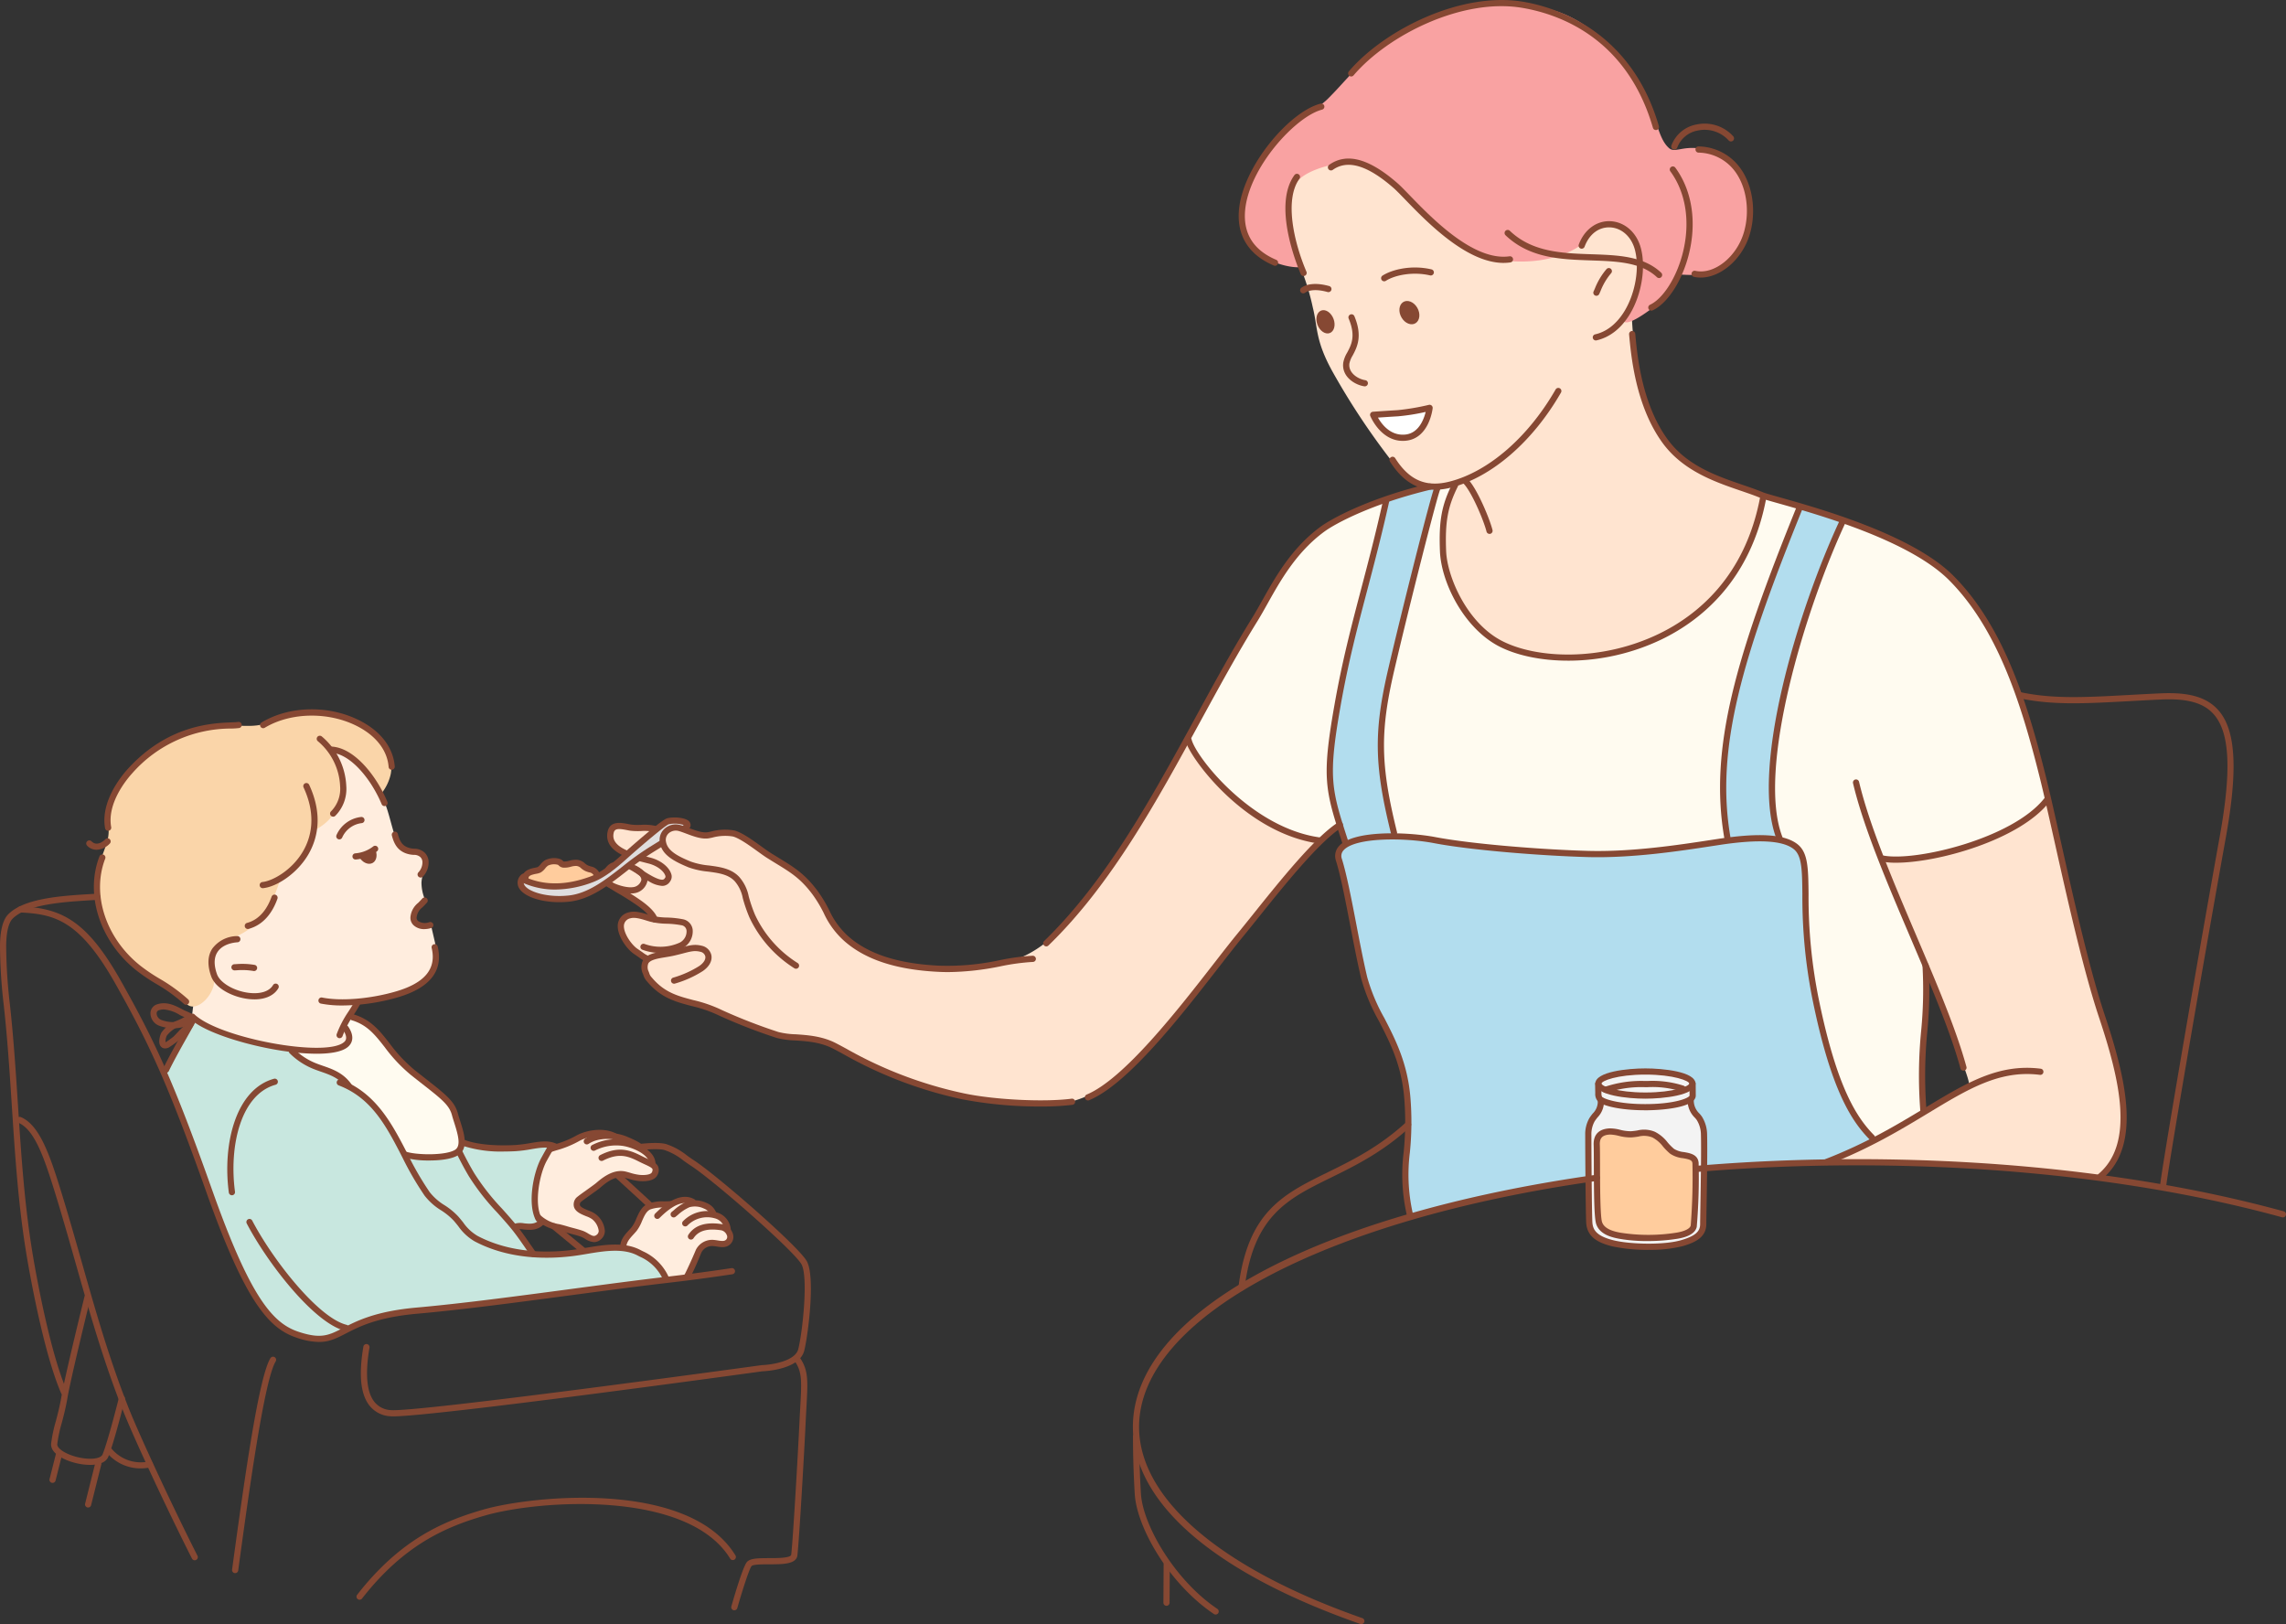 <svg xmlns="http://www.w3.org/2000/svg" xmlns:xlink="http://www.w3.org/1999/xlink" width="551.526" height="391.842" viewBox="0 0 551.526 391.842">
  <rect x="0" y="0" width="551.526" height="391.842" fill="#333333" stroke="none"/>
  <defs>
    <clipPath id="clip-path">
      <rect id="Rectángulo_3805" data-name="Rectángulo 3805" width="551.526" height="391.841" fill="none"/>
    </clipPath>
  </defs>
  <g id="Grupo_16575" data-name="Grupo 16575" transform="translate(0 -0.001)">
    <g id="Grupo_16574" data-name="Grupo 16574" transform="translate(0 0.001)" clip-path="url(#clip-path)">
      <path id="Trazado_38241" data-name="Trazado 38241" d="M1222.481,208.836s-2.381,10.919-3.77,15.09c-5.137,15.415-20.6,25.635-35.845,29.791-12.585,3.431-25.72-1.554-32.339-12.587a51.714,51.714,0,0,1-7.328-20.709,25.264,25.264,0,0,1,.637-7.966c.172-.861,3.709-6.924,3.709-6.924l-4.243.936s-3.586.228-5.042-.863a26.14,26.14,0,0,1-6.082-5.543,173.67,173.67,0,0,1-14.214-21.491c-4.182-7.576-3.526-10.6-4.744-15.478a57.244,57.244,0,0,0-3-9.736c-2-5.179-2.164-8.185-3.03-13.387a12.706,12.706,0,0,1,.158-3.664c1.42-9.932,11.059-11.116,19.118-12.267a20.828,20.828,0,0,1,7.169-.159c11,2.539,17.321,12.316,27.242,16.569,3.822,1.639,8.957,3.561,13.223,2.707,5.12-1.024,9.084-6.1,14.5-1.592,7.911,6.593,1.627,24.488,1.627,24.488a112.713,112.713,0,0,0,1.676,14.157,58.925,58.925,0,0,0,3.885,11.226c2.249,5.249,7.93,9.767,12.351,11.79,3.061,1.4,14.341,5.614,14.341,5.614" transform="translate(-796.494 -88.936)" fill="#ffe4d0" fill-rule="evenodd"/>
      <path id="Trazado_38242" data-name="Trazado 38242" d="M1587.272,698.494s4.068,10.325,6.693,16.184c3.552,7.928,8.706,21.814,10.539,26.914,1.071,2.984,4.416,10.964,4.028,11.741-.5,1.009-4.5,2.909-8.748,5.481-4.672,2.83-9.252,5.451-12.068,7.058-2.484,1.421-12.646,6.078-12.138,6.078,7.531,0,19.606.162,23.81.594,2.408.248,16.755.555,21.416,1.192s18.893,1.976,18.893,1.976,3.722-3.375,4.382-4.812a37.248,37.248,0,0,0,1.843-8.328,55.758,55.758,0,0,0-1.648-12.9c-.691-3.167-3.715-12.174-6.515-22.185-2.091-7.481-4.089-16.42-4.726-19.036-1.491-6.117-2.386-12.5-3.725-17.411-.545-2-2.04-7.687-2.04-7.687s-5.978,1.021-7.764,1.021c-2.584,0-4.924.942-7.43,1.521a59.841,59.841,0,0,0-16.887,6.585c-2.209,1.288-7.917,6.011-7.917,6.011" transform="translate(-1133.511 -491.63)" fill="#ffe4d0" fill-rule="evenodd"/>
      <path id="Trazado_38243" data-name="Trazado 38243" d="M661.33,636.2s-4.415,8.3-6.085,11.033c-3.378,5.524-8.164,11.766-11.306,17.5-1.949,3.558-4.669,6.712-7.1,9.939-6.31,8.363-13.193,15.508-24.191,15.939-4.8.188-8.306.9-12.881.607a49.479,49.479,0,0,1-11.006-1.834,28.22,28.22,0,0,1-8.03-3.6c-2.984-2.137-4.266-4.354-6.14-7.436-1.73-2.845-3.452-7.219-6.433-9.042-2.626-1.607-5.77-4.023-8.351-5.718-2.29-1.5-5.278-4.348-8.093-4.936-1.785-.373-4.464.8-6.739.665a11.543,11.543,0,0,1-3.84-1.181,15.345,15.345,0,0,0-8.43-.523s-4.236-.131-5.346-.315c-1.5-.251-3.194-.813-4.19-.094-3.44,2.5,2.626,6.791,2.626,6.791s-2.307,1.848-3.039,2.327a5.219,5.219,0,0,0-1.639,2.812c-.374,1.8,1.776,2.823,3.13,3.375,2.515,1.027,4.747,3.08,6.929,4.642.533.383,1.684,1.545,1.276,1.832,0,0-2-.206-2.11-.191-1.191.155-4.855-.918-5.394.936-1.318,4.539,5.634,9.232,5.634,9.232a16.325,16.325,0,0,0-.288,2.446c.035.87,1.178,2.091,1.634,2.788,1.778,2.715,5.682,3.987,8.524,5,4.274,1.518,8,2.594,12.094,4.446,2.266,1.022,7.581,3.718,10.119,3.981,4.8.494,8.245.427,12.845,2.19,4.106,1.572,9.042,4.767,12.367,6.107s9.663,3.569,11.439,4.2a74.9,74.9,0,0,0,19.888,3.755c3.387.243,10.794.584,14.139-.394,10.451-3.052,15.047-9.118,22.4-17.067,2.813-3.045,4.667-5.277,7.263-8.463,4.379-5.376,11-14.987,16.624-21.069,3.37-3.646,13.83-16.642,13.83-16.642a9.044,9.044,0,0,0-2.693-1.419,30.509,30.509,0,0,1-6.722-3.651c-5.559-4.149-10.848-8.441-16.16-12.857-2.051-1.7-6.546-6.109-6.546-6.109" transform="translate(-374.873 -457.701)" fill="#ffe4d0" fill-rule="evenodd"/>
      <path id="Trazado_38244" data-name="Trazado 38244" d="M165.576,704.219c.145-4.754-.066-9.679,1-14.348a38.708,38.708,0,0,1,4.561-10.679c5.106-8.7,11.2-16.638,17.242-24.7a66.2,66.2,0,0,1,5.785-7.119c.9-.9,2.083-2.475,3.448-2.669,1.857-.266,3.5.8,5.116,1.446a9.142,9.142,0,0,1,3.113,2.185,26.166,26.166,0,0,1,5.824,9.4c.979,2.448,1.663,5.969,2.446,7.927a6.544,6.544,0,0,0,2.79,3.473c.97.728,4.116.524,4.4,1.958.416,2.081-.831,3.522-.88,5.724a10.646,10.646,0,0,0,.979,4.306s-2.827,1.928-2.545,4.187c.3,2.361,3.866,1.734,3.866,1.734s1,4.25,1.125,4.894c.527,2.633.57,4.385-1.209,6.609a17.068,17.068,0,0,1-8.919,5.427c-3.427.857-9.052,1.86-9.052,1.86l-2.741,5.285a7.688,7.688,0,0,1,1.245,1.333c.515.772.918,2.821.446,3.672-1.424,2.562-6.608,2.558-8.9,2.558a69.812,69.812,0,0,1-22.136-4.117c-.955-.327-7.549-5.453-7.549-5.453s.513-4.118.537-4.894" transform="translate(-118.735 -463.794)" fill="#ffedde" fill-rule="evenodd"/>
      <path id="Trazado_38245" data-name="Trazado 38245" d="M460.961,994.67c1.787,1.839,4.27,1.925,7.052,2.564a28.943,28.943,0,0,1,4.349,1.662c.931.4,3.249,1.381,3.449-.222.149-1.19.3-2.33-.325-3.182-1.009-1.381-3.219-2.238-4.569-3.047-.557-.334-1.134-1.724-.439-2.3,1.606-1.339,3.117-2.206,4.687-3.579a10.407,10.407,0,0,1,5.652-2.906c2.391-.342,4.879,2.209,7.23.445.469-.352,1.1-.409.869-1.545a7.6,7.6,0,0,0-1.684-3.242,21.006,21.006,0,0,0-3.09-3.094,22.957,22.957,0,0,0-3.77-1.464c-1.513-.6-4.167-1.507-6.417-1.11-2.316.409-4.234,2.137-6.208,2.772-2.324.745-4.09,1.224-4.09,1.224a37.807,37.807,0,0,0-2.19,4.767,19.754,19.754,0,0,0-1.389,7.875c.124,1.115.094,3.575.881,4.385" transform="translate(-330.964 -700.404)" fill="#ffedde" fill-rule="evenodd"/>
      <path id="Trazado_38246" data-name="Trazado 38246" d="M535.027,1043.494a12.08,12.08,0,0,1,1.022-2.222c.509-.9,1.11-1.033,2.27-2.748.449-.664,1.4-3.012,1.991-3.9,1.619-2.431,3.039-1.515,5.727-1.515,1.112,0,3.279-.846,4.4-.784a11.547,11.547,0,0,1,7.13,3.224,14.879,14.879,0,0,1,2.679,2.294c.679.906,1.442,3.963.04,4.764-1.789,1.023-3.813-.825-5.729.742-2.182,1.785-2.642,7.618-5.727,8.131-1.925.321-3.2-.57-4.6-1.622-1.43-1.073-2.558-2.639-4-3.672a44.309,44.309,0,0,0-5.194-2.689" transform="translate(-384.916 -742.685)" fill="#ffedde" fill-rule="evenodd"/>
      <path id="Trazado_38247" data-name="Trazado 38247" d="M1194.555,351.782s-4.033.651-6.018.981c-1.7.284-7.37.71-7.37.71a21.313,21.313,0,0,0,2.527,3.658,8.86,8.86,0,0,0,3.694,1.818c2.539.636,5.193-2.009,6.182-3.987a28.613,28.613,0,0,0,.985-3.181" transform="translate(-849.771 -253.084)" fill="#fff" fill-rule="evenodd"/>
      <path id="Trazado_38248" data-name="Trazado 38248" d="M1082.257,65.828s-3.768.554-9.363-2.548-6.112-11-3.491-16.9a86.78,86.78,0,0,1,6.482-11.136c2.8-3.913,9.458-6.744,12.8-10.083,3.637-3.638,5.239-5.921,9.1-9.3a56.186,56.186,0,0,1,25.635-13.024,31.593,31.593,0,0,1,11.2-.647c3.665.611,7.6,1.14,11.139,2.658,7.49,3.21,13.87,9.995,17.975,16.836,1.826,3.042,3.1,7.05,4.406,10.314.59,1.471,1.218,3.711,2.784,5.1s3.479-.928,9.1.406c4.137.981,9.16,3.247,10.611,12.176.959,5.917-3.5,15.914-9.308,17.573-2.733.782-7.913.342-7.913.342s-3.545,5.893-6.9,8.408c-.815.611-5.575,4.125-6.494,2.9-.58-.772.728-1.564,1.052-2.281a46.748,46.748,0,0,0,2.152-5.822c1.318-4.393.6-11.46-3.136-14.444-1.549-1.24-4.37-.952-6.072.009-1.824,1.03-2.517,2.816-3.83,3.8-5.339,4-13.453,5.012-20.181,3.89-6.867-1.145-10.776-4.4-16.068-8.809-6.057-5.048-10.569-12.406-18.338-14.349-3.487-.872-11.845,1.163-14.278,4.2-2.375,2.967-2.409,6.751-1.9,10.312.354,2.472,2.826,10.415,2.826,10.415" transform="translate(-768.269 -1.381)" fill="#f9a2a2" fill-rule="evenodd"/>
      <path id="Trazado_38249" data-name="Trazado 38249" d="M104.693,683.388c1.69,1.482,4.454-.425,5.769-2.949s.444-3.439.211-4.84c-.5-3.014-.157-4.915,1.906-6.978.793-.791,2-.858,2.963-1.243a16.928,16.928,0,0,0,5.354-3.154,20.271,20.271,0,0,0,4.014-5.066c.789-1.579,2.279-5.913,2.279-5.913s4.188-2.893,5.576-5.208a51.255,51.255,0,0,0,2.893-6.785,12.406,12.406,0,0,0,4.833-4.46,10.2,10.2,0,0,0,1.269-9.478c-.36-1.078-2.263-5-2.263-5a20.839,20.839,0,0,1,3.946,1,39.8,39.8,0,0,1,5.47,5.312c.622.778,2.682,3.839,2.682,3.839a11.373,11.373,0,0,0,2.209-4.576c.679-3.548-.5-6.393-3.087-8.975s-7.337-4.415-11.1-5.085c-4.178-.745-6.106-.976-9.846-.509-2.106.263-5.372,2.218-7.437,2.632-2.724.544-5.739-.021-8.506.286a46.756,46.756,0,0,0-12.091,2.921C96.862,620.987,87.474,629.794,86,634.941c-1.094,3.83.508,5.893-.736,9.626-1.548,4.639-2.939,6.746-2.367,11.887.8,7.206,3.555,12.891,9.2,17.411,3.925,3.14,8.8,6.2,12.588,9.524" transform="translate(-59.547 -441.071)" fill="#fad5a9" fill-rule="evenodd"/>
      <path id="Trazado_38250" data-name="Trazado 38250" d="M488.707,706.808a1.293,1.293,0,0,0-.5-1.052,4.523,4.523,0,0,0-4.781.472c-2.875,2.155-4.312,3.246-7.744,6.145a57.043,57.043,0,0,1-9.028,6.464c-4.49,2.566-10.624,2.353-15.524,1.372-1.042-.208-2.6-.589-1.86,1.26,1.045,2.612,6.009,2.816,8.263,2.816,2.446,0,5.237-.109,7.469-1.224,2.855-1.429,4.9-3.391,7.43-5.292,2.157-1.616,4.46-3.151,6.688-4.636.9-.6,3.573-2.215,3.573-2.215s.088-2.236,1.529-3.1a3.959,3.959,0,0,1,2.946-.476Z" transform="translate(-323.079 -507.395)" fill="#dfddde" fill-rule="evenodd"/>
      <path id="Trazado_38251" data-name="Trazado 38251" d="M468.446,744.487c1.255-1.133-3.891-2.812-5.127-3.245-.58-.2-1.706.7-2.349.633s-2.239-.67-2.89-.678c-1.6-.015-2.255,1.076-3.339,1.83-.7.486-2.357.5-3.018,1.243-1.961,2.208,3.062,2.591,4.506,2.7,4.086.3,9.1.338,12.217-2.482" transform="translate(-324.663 -533.243)" fill="#ffcc9d" fill-rule="evenodd"/>
      <path id="Trazado_38252" data-name="Trazado 38252" d="M1057.506,498.373l-4.589,3.712s-7.082-1.084-9.181-2.442c-2.612-1.691-5.2-2.8-7.715-4.639-3.214-2.357-5.375-4.818-8.3-7.521-2.034-1.878-6.935-9.082-6.935-9.082s7.627-14.936,10.272-19.7c3.6-6.475,8.872-15.521,13.115-21.583,2.994-4.279,4.73-6.512,9.018-9.655,5.627-4.127,13.812-6.976,20.338-8.9,3.164-.931,6.834-1.693,6.834-1.693l5.4-.781a25.652,25.652,0,0,0-2.457,6.069,33.341,33.341,0,0,0-.109,14.184c2.149,9.028,9.028,17.736,18.462,20.355a39.726,39.726,0,0,0,11.315,1.246,48.188,48.188,0,0,0,35.623-15.16c3.033-3.249,7.66-9.736,8.661-14.075.488-2.118,2.6-9.529,2.6-9.529s11.478,3.031,14.455,3.952,18.488,6.47,26.636,12.072a42.573,42.573,0,0,1,8.839,8.82c5.128,6.41,8.7,14.167,11.349,21.684,1.3,3.7,2.3,6.908,3.307,10.725,1.131,4.3,4.2,15.935,4.2,15.935s-3.087,2.887-5.3,4.629c-6.214,4.88-15.411,8.063-23.65,9.161-2.185.291-11.1.739-11.1.739l10.515,26.06s.082,6.515-.311,10.927c-.352,3.97-.291,7.709-.563,12.6a101.852,101.852,0,0,0,.218,11.2l-11.853,6.741s-8.439-3.258-8.783-3.5c-5-3.435-9.593-7.508-14.442-11.145-6.751-5.063-13.339-10.448-20.406-15.069-10.338-6.758-21.638-12.481-32.807-17.738-10.025-4.718-20.363-8.994-30.609-13.185a151.747,151.747,0,0,1-14.912-6.593c-3.566-1.919-7.142-8.836-7.142-8.836" transform="translate(-734.387 -299.356)" fill="#fffbf0" fill-rule="evenodd"/>
      <path id="Trazado_38253" data-name="Trazado 38253" d="M1162.14,594.894s-.9-4.881-1.1-6.906c-.5-5.055.351-10.443.451-13.642a76.77,76.77,0,0,0-.4-11.342,68.374,68.374,0,0,0-2.8-8.843,82.987,82.987,0,0,1-7.948-19.709,168.508,168.508,0,0,1-4.248-20.4c-.146-.876-1.509-5.667-1.364-6.539a4.759,4.759,0,0,1,1.646-2.541s-2-5.93-2.54-8.091c-1.655-6.623-1.918-8.324-.985-14.857.9-6.309,2.093-14.887,3.639-21.074,2.284-9.134,4.454-17.326,7.061-27.157,1.264-4.77,2.553-11.514,2.553-11.514l8.926-2.694,3.946-.4s-1.851,5.428-2.137,6.288c-1.488,4.467-1.564,7.645-2.859,12.178-1.5,5.243-3.037,12.039-4.346,17.272a170.119,170.119,0,0,0-3.676,16.879c-.563,3.942-1.067,11.831-.6,15.86.61,5.221,3.011,15.57,3.011,15.57s9.851.973,14.085,1.819c6.521,1.3,15.34,1.891,22.744,2.308,6.561.368,22.187-.182,24.667-.458,6.052-.673,19.054-2.578,19.054-2.578s-.855-4.8-1.121-6.389a45.419,45.419,0,0,1-.071-12.773c.283-2.831.819-9.012,2.049-13.006s3.012-11.239,5.018-17.924c.755-2.518,3.663-10.858,6.142-17.135,1.627-4.115,5.431-13.284,5.431-13.284l10.038,3.431s-1.331,3.379-2.151,5.018-4.66,11.83-6.145,16.439a210.59,210.59,0,0,0-7.215,27.312,67.746,67.746,0,0,0-1.645,15.141,123.161,123.161,0,0,0,1.843,12.9,28.763,28.763,0,0,1,4.9,2.893c1.255,1.255,1.258,5.167,1.482,9.076s.522,14.211,1.842,23.451a98.4,98.4,0,0,0,4.2,17.852,92.137,92.137,0,0,0,6.582,14.889c.441.736,3.918,4.388,3.918,4.388l-10.553,5.328s-11.986-.26-18,.6c-7.189,1.027-14.594.556-21.76,1.579-1.834.263-3.781-.261-5.617,0-12.688,1.813-25.239,3.546-37.729,6.669-4.99,1.248-9.99,2.278-14.917,3.511-1.334.333-3.3.6-3.3.6" transform="translate(-821.824 -301.575)" fill="#b2ddee" fill-rule="evenodd"/>
      <path id="Trazado_38254" data-name="Trazado 38254" d="M1389.951,928.521a5.62,5.62,0,0,0,.609,2.56c.719,1.151,1.7,1.74,2.214,3.012.93,2.323.464,10.236.464,10.236l-.352,13.538a6.56,6.56,0,0,1-1.635,3.416c-.812.974-7.812,2.863-11.218,2.6-1.921-.148-5.582-.267-7.466-.594-3.316-.578-6.9-1.645-7.348-5.636-.229-2.016-.229-11.364-.229-16.13,0-1.825-.252-5.722.445-7.467.8-2.008,2.073-2.082,2.525-4.123a5.464,5.464,0,0,0-.26-2.3c-.382-1.531-.593-2.551.26-3.937.57-.925,6.049-2.352,11.418-2.333,4.1.015,9.033.609,10.535,2.11,1.112,1.112.037,5.051.037,5.051" transform="translate(-981.988 -662.857)" fill="#f3f3f3" fill-rule="evenodd"/>
      <path id="Trazado_38255" data-name="Trazado 38255" d="M1396.3,980.513c-1.177-1.991-3.089-.473-4.976-1.821-1.864-1.33-2.948-3.333-4.984-4.327-1.9-.93-2.646-.372-4.86-.055-2.585.369-6.333-1.6-8.4.669-.54.594-.5,4.227-.52,4.9-.109,3.178.092,6.769.185,9.954.075,2.527-.407,4.394,1,6.687,1.43,2.321,4.033,2.237,6.833,2.593,3.53.446,8.6.409,11.331-.327,1.815-.49,3.9-1.263,4.276-2.138s.125-3.784.255-4.921c.309-2.711.6-9.952-.149-11.217" transform="translate(-987.448 -700.623)" fill="#ffcc9d" fill-rule="evenodd"/>
      <path id="Trazado_38256" data-name="Trazado 38256" d="M233.678,908.7a3.054,3.054,0,0,0,.576-1.3,12.091,12.091,0,0,0-2.608-.215,65.529,65.529,0,0,1-8.87,1.376c-6.6,0-10.119-1.557-15.62-5.485-4.582-3.273-9.048-8.608-12.539-12.972-1.922-2.4-3.6-5.513-6.054-7.351-1.832-1.375-2.908.475-4.467.864-2.776.694-5.687,1.576-8.649,1.154-5.823-.833-11.381-1.3-17.008-3.172-1.84-.614-3.667-1.415-5.476-2.018-1.7-.567-5.445-2.229-5.445-2.229s-1.51,2.867-1.906,3.658c-1.561,3.124-5.012,9.073-5.012,9.073s7.142,17.014,9.173,23.108c1.975,5.927,5.987,16.6,8.521,22.306,3.639,8.187,6.136,13.524,14.559,17.737,6.024,3.012,14.061-2.86,19.624-4.249,12.1-3.026,28.548-3.22,36.454-4.618C236.647,943,261.86,940.1,261.86,940.1s-1.01-1.974-1.373-2.579a13.442,13.442,0,0,0-7.687-5.01,34.683,34.683,0,0,0-14.039,1.091c-1.754.439-9.345.048-9.345.048L225.67,927.3s3.133,0,3.178,0a5.774,5.774,0,0,0,2.751-.9,22.544,22.544,0,0,1-1.566-5.17c-.236-4.249.982-9.339,3.645-12.529" transform="translate(-101.152 -631.198)" fill="#c8e7df" fill-rule="evenodd"/>
      <path id="Trazado_38257" data-name="Trazado 38257" d="M264.455,877.093s1.784,2.014,1.464,3.019-2.135,2.1-2.458,2.184a25.613,25.613,0,0,1-6.6.56c-.362,0-4.345-.091-4.345-.091a27.237,27.237,0,0,0,2.333,2.194c1.2.649,2.239,1.117,3.476,1.693,1.9.887,3.587,1.435,5.406,2.5a3.279,3.279,0,0,1,1.773,2.121,26.771,26.771,0,0,1,5,3.636c2.846,2.575,5.172,6.534,6.567,8.528a32.185,32.185,0,0,1,2.333,4.62s7.049.591,9.273.187c1.058-.193,3.085-.28,3.851-1.239a3.972,3.972,0,0,0,.473-2.366,36.668,36.668,0,0,0-1.754-7.1c-.942-2.589-4.208-4.893-6.585-6.767s-5.493-3.612-7.515-6.309c-1.764-2.354-4.248-6-6.524-7.822a27.6,27.6,0,0,0-4.391-1.921Z" transform="translate(-181.671 -629.3)" fill="#fffbf0" fill-rule="evenodd"/>
      <path id="Trazado_38258" data-name="Trazado 38258" d="M1514.589,489.337a.746.746,0,0,1-.481-1.316c8.738-7.365,5.231-22.518.138-37.8-3.784-11.351-7.61-28.453-10.685-42.194-1.405-6.28-2.618-11.7-3.659-15.863-4.428-17.718-10.143-35.729-21.864-47.452-9.609-9.606-31.7-15.834-41.13-18.494-2.228-.627-3.7-1.043-4.328-1.305-1.437-.6-3.065-1.156-4.79-1.748-6.259-2.147-14.048-4.819-18.988-11.735-6.376-8.927-7.461-20.881-7.925-25.986a.747.747,0,0,1,.677-.811.765.765,0,0,1,.811.676c.452,4.984,1.513,16.657,7.653,25.254,4.661,6.527,11.884,9,18.256,11.191,1.748.6,3.4,1.165,4.88,1.782.547.228,2.062.655,4.158,1.246,9.544,2.691,31.9,8.993,41.78,18.875,11.977,11.98,17.775,30.219,22.257,48.145,1.044,4.177,2.259,9.61,3.667,15.9,3.067,13.707,6.884,30.767,10.645,42.047,5.257,15.777,8.826,31.469-.593,39.409a.751.751,0,0,1-.481.175" transform="translate(-1007.837 -204.776)" fill="#864833"/>
      <path id="Trazado_38259" data-name="Trazado 38259" d="M1620.035,740.5a.747.747,0,0,1-.72-.549c-2.452-8.987-7.166-20.052-12.157-31.767-5.527-12.976-11.244-26.392-13.767-37.049a.746.746,0,1,1,1.452-.344c2.5,10.532,8.186,23.89,13.688,36.808,5.011,11.763,9.745,22.873,12.223,31.958a.746.746,0,0,1-.523.917.759.759,0,0,1-.2.026" transform="translate(-1146.325 -482.173)" fill="#864833"/>
      <path id="Trazado_38260" data-name="Trazado 38260" d="M1568.623,941.693a.747.747,0,0,1-.27-1.443c9.983-3.859,17.519-8.414,24.167-12.433,9.868-5.966,17.667-10.681,27.841-9.38a.747.747,0,0,1-.19,1.481c-9.662-1.24-17.262,3.361-26.879,9.175-6.7,4.05-14.3,8.642-24.4,12.55a.766.766,0,0,1-.27.05" transform="translate(-1127.983 -660.598)" fill="#864833"/>
      <path id="Trazado_38261" data-name="Trazado 38261" d="M1651.154,864.038a.747.747,0,0,1-.742-.682,110.7,110.7,0,0,1,.207-19.129,102.325,102.325,0,0,0,.328-15.721.746.746,0,0,1,.692-.8.731.731,0,0,1,.8.692,103.693,103.693,0,0,1-.329,15.937,109.435,109.435,0,0,0-.209,18.889.746.746,0,0,1-.679.807c-.022,0-.043,0-.065,0" transform="translate(-1187.122 -595.479)" fill="#864833"/>
      <path id="Trazado_38262" data-name="Trazado 38262" d="M897.772,527.465a.746.746,0,0,1-.519-1.282c14.989-14.515,25.916-34.526,36.483-53.879,4.631-8.481,9-16.492,13.7-24.072.8-1.289,1.6-2.723,2.452-4.239,3.164-5.648,7.1-12.677,14.095-17.8,2.88-2.109,12.058-6.991,26.187-10.37a.746.746,0,0,1,.347,1.452c-13.9,3.323-22.856,8.074-25.651,10.122-6.731,4.932-10.582,11.8-13.677,17.327-.858,1.532-1.669,2.979-2.485,4.3-4.676,7.546-9.04,15.539-13.66,24-10.621,19.451-21.6,39.564-36.756,54.236a.745.745,0,0,1-.519.21" transform="translate(-645.35 -299.141)" fill="#864833"/>
      <path id="Trazado_38263" data-name="Trazado 38263" d="M636.947,744.53q-1.246,0-2.574-.067c-10.15-.515-17.558-2.959-22.648-7.471a20.432,20.432,0,0,1-4.906-6.692,30.755,30.755,0,0,0-2.7-4.488c-2.868-3.842-5.226-5.287-8.8-7.473-.685-.42-1.412-.866-2.193-1.358-.61-.385-1.388-.946-2.245-1.564-1.961-1.414-4.4-3.175-5.97-3.6a11.693,11.693,0,0,0-5.046.283l-.671.133c-1.721.329-3.736-.426-5.513-1.095-.7-.262-1.352-.509-1.916-.662a2.605,2.605,0,0,0-2.365.57,2.144,2.144,0,0,0-.647,2.027c.375,2.106,2.576,3.4,6.006,4.8a17.812,17.812,0,0,0,4.348.932c2.658.351,5.4.714,7.323,2.774a9.986,9.986,0,0,1,2.282,4.672,34.24,34.24,0,0,0,1.517,4.435,27.428,27.428,0,0,0,10.263,11.639.746.746,0,1,1-.738,1.3,29.121,29.121,0,0,1-10.9-12.353,35.79,35.79,0,0,1-1.58-4.612,8.6,8.6,0,0,0-1.939-4.061c-1.553-1.667-3.92-1.981-6.426-2.312a19.159,19.159,0,0,1-4.717-1.029c-3.9-1.6-6.414-3.142-6.91-5.922a3.638,3.638,0,0,1,1.109-3.39,4.04,4.04,0,0,1,3.762-.91c.632.171,1.322.43,2.052.7,1.593.6,3.4,1.283,4.706,1.026l.661-.13a12.728,12.728,0,0,1,5.728-.259c1.832.5,4.287,2.268,6.453,3.83.827.6,1.578,1.14,2.167,1.512.775.49,1.5.931,2.176,1.346,3.583,2.2,6.172,3.783,9.213,7.855a32.027,32.027,0,0,1,2.831,4.69,18.99,18.99,0,0,0,4.573,6.265c4.827,4.279,11.937,6.6,21.735,7.1a59.626,59.626,0,0,0,14.825-1.319,53.991,53.991,0,0,1,7.96-1.069.78.78,0,0,1,.77.722.747.747,0,0,1-.721.771,52.766,52.766,0,0,0-7.738,1.043,65.606,65.606,0,0,1-12.6,1.408" transform="translate(-408.076 -510.003)" fill="#864833"/>
      <path id="Trazado_38264" data-name="Trazado 38264" d="M526.757,715.752a.73.73,0,0,1-.3-.061c-3.348-1.441-4.769-3.454-4.226-5.982.574-2.681,3.3-2.15,4.93-1.834.315.061.612.12.874.153a15.468,15.468,0,0,0,2.251.05,12.281,12.281,0,0,1,3.4.232c.106.029.219.061.335.1a.746.746,0,1,1-.458,1.42l-.269-.079a11.109,11.109,0,0,0-2.973-.179,16.63,16.63,0,0,1-2.477-.061c-.289-.038-.619-.1-.968-.169-2.057-.4-2.955-.393-3.186.682-.241,1.121-.155,2.786,3.357,4.3a.746.746,0,0,1-.3,1.432" transform="translate(-375.633 -509.078)" fill="#864833"/>
      <path id="Trazado_38265" data-name="Trazado 38265" d="M547.653,742.657a6.943,6.943,0,0,1-3.01-.983,27.739,27.739,0,0,1-2.8-1.721,15.036,15.036,0,0,0-2.239-1.344.746.746,0,1,1,.6-1.364,16.329,16.329,0,0,1,2.47,1.472,26.094,26.094,0,0,0,2.653,1.634c2.408,1.255,2.753.752,2.938.479.049-.072.094-.137.139-.194a.593.593,0,0,0-.015-.482c-.329-1-1.791-2.3-3.948-2.874l-.872-.223c-.467-.118-.98-.248-1.515-.393a.746.746,0,1,1,.392-1.44c.525.143,1.029.27,1.487.386l.888.227c2.811.745,4.529,2.47,4.984,3.851a1.951,1.951,0,0,1-.238,1.883,2.2,2.2,0,0,1-1.921,1.086" transform="translate(-387.891 -528.926)" fill="#864833"/>
      <path id="Trazado_38266" data-name="Trazado 38266" d="M521.152,744.222a.747.747,0,0,1-.605-1.182,3.678,3.678,0,0,1,1.334-1.14.746.746,0,1,1,.679,1.329,2.2,2.2,0,0,0-.8.682.746.746,0,0,1-.607.31" transform="translate(-374.397 -533.689)" fill="#864833"/>
      <path id="Trazado_38267" data-name="Trazado 38267" d="M532.144,766.656a.748.748,0,0,1-.7-.488c-.391-1.06-1.632-2.322-3.686-3.747-.966-.672-2.154-1.439-3.533-2.28-.275-.168-.542-.32-.818-.478a25.014,25.014,0,0,1-2.558-1.63,2.744,2.744,0,0,1-.55-.536.746.746,0,1,1,1.181-.912,1.271,1.271,0,0,0,.251.245,23.5,23.5,0,0,0,2.418,1.538c.288.165.568.325.854.5,1.4.856,2.619,1.638,3.608,2.328,2.342,1.627,3.728,3.084,4.235,4.457a.745.745,0,0,1-.442.958.736.736,0,0,1-.259.047" transform="translate(-374.208 -544.104)" fill="#864833"/>
      <path id="Trazado_38268" data-name="Trazado 38268" d="M538.13,796.024l.311-.678-.44.619a6.539,6.539,0,0,1-1.519-.876c-.294-.208-.719-.507-1.395-.969-1.844-1.261-4.255-4.726-3.84-7.289a3.349,3.349,0,0,1,2.675-2.734c1.458-.418,3.242.134,4.675.576.266.083.517.16.745.224a16.288,16.288,0,0,0,3.734.465,23.141,23.141,0,0,1,3.768.4,2.9,2.9,0,0,1,2.433,2.519,4.553,4.553,0,0,1-2.371,4.427,12.713,12.713,0,0,1-9.756.427.746.746,0,1,1,.568-1.379,11.243,11.243,0,0,0,8.491-.369,3.036,3.036,0,0,0,1.59-2.9,1.434,1.434,0,0,0-1.258-1.268,22.019,22.019,0,0,0-3.535-.365,17.647,17.647,0,0,1-4.067-.519c-.24-.067-.5-.149-.783-.235-1.179-.364-2.8-.863-3.824-.568a1.943,1.943,0,0,0-1.613,1.539c-.3,1.862,1.739,4.813,3.209,5.817.685.468,1.116.772,1.414.982a5.345,5.345,0,0,0,1.28.739l-.182.738Z" transform="translate(-382.164 -563.999)" fill="#864833"/>
      <path id="Trazado_38269" data-name="Trazado 38269" d="M647.91,851.519a99.763,99.763,0,0,1-18.921-1.729,100.85,100.85,0,0,1-28.732-10.922c-.991-.536-1.862-1.009-2.622-1.392-2.95-1.487-6.139-1.7-8.951-1.892a20.232,20.232,0,0,1-4.505-.612,132.5,132.5,0,0,1-13.783-5.351,32.058,32.058,0,0,0-6.736-2.347c-3.813-1-7.415-1.947-10.736-5.923a3.781,3.781,0,0,1-.875-1.491l-.114-.315a3.758,3.758,0,0,1,0-3.3c.878-1.511,2.963-1.853,5.171-2.212.654-.108,1.316-.216,1.941-.357.876-.2,1.6-.389,2.235-.552,1.953-.507,3.13-.813,4.846-.385a2.982,2.982,0,0,1,2.313,2.3c.242,1.348-.519,2.739-2.089,3.816a25.686,25.686,0,0,1-6.742,3.019.747.747,0,0,1-.394-1.44,24.586,24.586,0,0,0,6.292-2.809c1.049-.72,1.6-1.587,1.464-2.321a1.492,1.492,0,0,0-1.207-1.116c-1.345-.339-2.269-.1-4.107.38-.644.168-1.388.36-2.28.563-.655.149-1.347.262-2.031.375-1.769.29-3.6.589-4.122,1.491a2.454,2.454,0,0,0,.106,2.03l.121.334a2.413,2.413,0,0,0,.615,1.036c3.016,3.609,6.239,4.456,9.97,5.437a33.1,33.1,0,0,1,7.035,2.461,130.887,130.887,0,0,0,13.555,5.257,19.416,19.416,0,0,0,4.156.545c2.808.191,6.3.427,9.522,2.05.771.389,1.655.867,2.661,1.412A99.462,99.462,0,0,0,629.3,848.33c7.26,1.564,19.44,2.173,26.07,1.3a.747.747,0,0,1,.194,1.481,61.414,61.414,0,0,1-7.657.407" transform="translate(-396.809 -584.565)" fill="#864833"/>
      <path id="Trazado_38270" data-name="Trazado 38270" d="M933.63,773.916a.746.746,0,0,1-.288-1.434c9.031-3.775,22.055-20.528,30.672-31.613,2.192-2.821,4.087-5.258,5.7-7.22,1.174-1.427,2.481-3.06,3.877-4.8,6.548-8.167,14.7-18.331,20.392-22.031a.746.746,0,1,1,.813,1.25c-5.5,3.571-13.9,14.058-20.04,21.715-1.4,1.746-2.713,3.383-3.887,4.814-1.6,1.948-3.488,4.376-5.675,7.188-9.234,11.879-21.881,28.149-31.274,32.074a.742.742,0,0,1-.288.058" transform="translate(-671.148 -508.421)" fill="#864833"/>
      <path id="Trazado_38271" data-name="Trazado 38271" d="M1109.726,174.167a.746.746,0,0,1-.687-.454c-1.163-2.734-6.7-16.733-1.538-23.88a.747.747,0,1,1,1.21.875c-3.64,5.038-1.359,15.227,1.7,22.421a.745.745,0,0,1-.4.979.73.73,0,0,1-.291.06" transform="translate(-795.215 -107.572)" fill="#864833"/>
      <path id="Trazado_38272" data-name="Trazado 38272" d="M1160.17,287.6a.736.736,0,0,1-.114-.008c-2.383-.365-5.536-2.381-5.084-5.724a7.361,7.361,0,0,1,.95-2.418c1-1.874,2.13-4,.346-8.223a.747.747,0,0,1,1.376-.58c2.06,4.879.635,7.553-.4,9.5a6.261,6.261,0,0,0-.79,1.916c-.312,2.314,2.1,3.784,3.831,4.048a.746.746,0,0,1-.111,1.484" transform="translate(-830.894 -194.388)" fill="#864833"/>
      <path id="Trazado_38273" data-name="Trazado 38273" d="M1205.742,358.148c-4.394,0-7.888-2.231-10.805-6.829a.746.746,0,1,1,1.26-.8c3.419,5.389,7.517,7.12,13.264,5.615,9.361-2.447,18.873-10.741,25.445-22.187a.746.746,0,0,1,1.295.744c-6.768,11.785-16.621,20.342-26.362,22.887a16.224,16.224,0,0,1-4.1.569" transform="translate(-859.594 -239.984)" fill="#864833"/>
      <path id="Trazado_38274" data-name="Trazado 38274" d="M1361.614,218.966a.746.746,0,0,1-.165-1.474c3.523-.795,5.8-3.5,7.085-5.628,2.631-4.347,3.656-10.431,2.493-14.8-.834-3.131-3.179-5.241-5.975-5.377-2.723-.113-5.02,1.61-6.158,4.659a.747.747,0,0,1-1.4-.522c1.357-3.634,4.317-5.779,7.629-5.628,3.459.168,6.342,2.713,7.346,6.483,1.26,4.728.166,11.288-2.659,15.955-2.062,3.408-4.841,5.591-8.033,6.312a.76.76,0,0,1-.165.018" transform="translate(-976.593 -136.83)" fill="#864833"/>
      <path id="Trazado_38275" data-name="Trazado 38275" d="M1370.855,237.235a.746.746,0,0,1-.676-1.062c.108-.229.214-.475.327-.738a16.592,16.592,0,0,1,2.765-4.615.746.746,0,1,1,1.131.972,15.077,15.077,0,0,0-2.526,4.234c-.12.276-.231.536-.344.779a.747.747,0,0,1-.676.43" transform="translate(-985.702 -165.873)" fill="#864833"/>
      <path id="Trazado_38276" data-name="Trazado 38276" d="M1184.228,161.527c-8.949,0-18.489-9.856-23.755-15.3-1.184-1.222-2.118-2.187-2.768-2.757-6.3-5.509-11.105-6.942-14.7-4.384a.747.747,0,0,1-.866-1.217c4.24-3.015,9.654-1.554,16.548,4.478.7.61,1.651,1.6,2.858,2.842,5.406,5.585,15.467,15.979,24.116,14.742a.746.746,0,1,1,.21,1.478,11.569,11.569,0,0,1-1.643.115" transform="translate(-821.468 -98.097)" fill="#864833"/>
      <path id="Trazado_38277" data-name="Trazado 38277" d="M1073.934,128.161a.746.746,0,0,1-.292-.059c-5.983-2.536-8.9-7.1-8.434-13.212.805-10.546,12.156-23.932,19.727-25.854a.747.747,0,0,1,.367,1.447c-6.419,1.629-17.812,14.109-18.606,24.52-.418,5.485,2.115,9.43,7.528,11.724a.747.747,0,0,1-.292,1.433" transform="translate(-766.312 -64.039)" fill="#864833"/>
      <path id="Trazado_38278" data-name="Trazado 38278" d="M1233.539,31.377a.748.748,0,0,1-.717-.538c-6.27-21.609-22.457-27.41-31.548-28.945-14.455-2.44-32.364,6.553-40.674,16.284a.746.746,0,1,1-1.134-.969c8.572-10.039,27.1-19.311,42.055-16.786,7.6,1.283,25.993,6.773,32.734,30a.748.748,0,0,1-.717.954" transform="translate(-834.03 -0.001)" fill="#864833"/>
      <path id="Trazado_38279" data-name="Trazado 38279" d="M1203.887,262.814c-.828-1.4-.654-3.079.388-3.742s2.56-.06,3.388,1.345.655,3.079-.388,3.742-2.56.06-3.388-1.345" transform="translate(-865.741 -186.192)" fill="#864833" fill-rule="evenodd"/>
      <path id="Trazado_38280" data-name="Trazado 38280" d="M1188.366,233.349a.747.747,0,0,1-.4-1.375c2.35-1.5,7.039-2.617,11.8-1.505a.746.746,0,1,1-.338,1.453c-4.145-.963-8.5-.072-10.657,1.31a.748.748,0,0,1-.4.117" transform="translate(-854.414 -165.483)" fill="#864833"/>
      <path id="Trazado_38281" data-name="Trazado 38281" d="M1118.726,246.455a.747.747,0,0,1-.445-1.346c1.426-1.056,3.872-1.211,6.706-.419a.746.746,0,1,1-.4,1.437c-3.484-.971-5.026-.107-5.415.182a.746.746,0,0,1-.445.146" transform="translate(-804.312 -175.679)" fill="#864833"/>
      <path id="Trazado_38282" data-name="Trazado 38282" d="M1132.477,270.706c-.754-1.4-.6-3.079.352-3.742s2.324-.06,3.078,1.343.594,3.079-.352,3.742-2.326.061-3.078-1.343" transform="translate(-814.399 -191.87)" fill="#864833" fill-rule="evenodd"/>
      <path id="Trazado_38283" data-name="Trazado 38283" d="M1331.107,209.335a.741.741,0,0,1-.511-.2c-3.861-3.642-9.7-3.84-15.882-4.05-7.279-.248-14.807-.5-20.638-6.062a.746.746,0,1,1,1.029-1.08c5.419,5.167,12.659,5.412,19.66,5.651,6.471.22,12.584.428,16.854,4.456a.746.746,0,0,1-.511,1.289" transform="translate(-930.835 -142.256)" fill="#864833"/>
      <path id="Trazado_38284" data-name="Trazado 38284" d="M1418.089,177.839a.746.746,0,0,1-.315-1.422c3.156-1.471,6.4-6.583,7.886-12.431,1.89-7.429.794-14.638-3-19.778a.747.747,0,0,1,1.2-.887c4.065,5.5,5.25,13.169,3.25,21.034-1.617,6.351-5.113,11.742-8.7,13.415a.738.738,0,0,1-.315.07" transform="translate(-1019.684 -102.893)" fill="#864833"/>
      <path id="Trazado_38285" data-name="Trazado 38285" d="M1437.889,112.568a.746.746,0,0,1-.706-.99,7.98,7.98,0,0,1,6.1-5.075,9.313,9.313,0,0,1,8.824,2.872.746.746,0,0,1-1.1,1.007,7.818,7.818,0,0,0-7.421-2.417,6.5,6.5,0,0,0-4.995,4.1.746.746,0,0,1-.706.5" transform="translate(-1033.928 -76.48)" fill="#864833"/>
      <path id="Trazado_38286" data-name="Trazado 38286" d="M1456.793,157.556a7.433,7.433,0,0,1-1.632-.178.746.746,0,1,1,.326-1.456c4.552,1.011,10.063-3.386,11.764-9.436,1.417-5.04.592-10.7-2.1-14.43a11.193,11.193,0,0,0-8.907-4.649.748.748,0,0,1-.713-.779.7.7,0,0,1,.78-.713,12.639,12.639,0,0,1,10.05,5.265c2.952,4.08,3.867,10.246,2.332,15.708-1.713,6.09-6.993,10.666-11.9,10.667" transform="translate(-1046.472 -90.585)" fill="#864833"/>
      <path id="Trazado_38287" data-name="Trazado 38287" d="M1264.152,424.626a.747.747,0,0,1-.724-.565c-.679-2.719-3.622-9.657-5.568-11.6a.746.746,0,0,1,1.056-1.055c2.185,2.185,5.256,9.478,5.961,12.3a.747.747,0,0,1-.544.905.724.724,0,0,1-.181.023" transform="translate(-904.789 -295.82)" fill="#864833"/>
      <path id="Trazado_38288" data-name="Trazado 38288" d="M588.856,1065.572a.892.892,0,0,1-.248-.047.763.763,0,0,1-.536-.85.744.744,0,0,1,.19-.392c.333-.606,1.741-3.594,2.69-5.9a4.37,4.37,0,0,1,4.4-2.4c.286.022.591.07.9.121,1.009.166,1.655.232,2.058-.252a.966.966,0,0,0,.117-1.02,1.9,1.9,0,0,0-1.294-1.171c-3.391-.528-5.53.074-6.731,1.891a.746.746,0,1,1-1.245-.822c1.538-2.331,4.223-3.163,8.2-2.544a3.372,3.372,0,0,1,2.462,2.118,2.457,2.457,0,0,1-.366,2.5c-.978,1.172-2.4.939-3.446.77-.266-.044-.526-.088-.772-.1a2.91,2.91,0,0,0-2.913,1.478c-2.4,5.84-2.986,6.622-3.475,6.622" transform="translate(-423.071 -756.835)" fill="#864833"/>
      <path id="Trazado_38289" data-name="Trazado 38289" d="M597.534,1046.6a.746.746,0,0,1-.742-.678,3.142,3.142,0,0,0-2.393-2.807,6.688,6.688,0,0,0-6.54,1.713.747.747,0,0,1-1.147-.956,8.094,8.094,0,0,1,8.13-2.182,4.626,4.626,0,0,1,3.436,4.1.747.747,0,0,1-.675.812l-.069,0" transform="translate(-421.975 -749.193)" fill="#864833"/>
      <path id="Trazado_38290" data-name="Trazado 38290" d="M577.382,1036.243a.746.746,0,0,1-.469-1.327l.517-.426a11.8,11.8,0,0,1,3.226-2.106,6.439,6.439,0,0,1,4.666.373,4.143,4.143,0,0,1,2.293,2.249.747.747,0,0,1-1.41.493,2.7,2.7,0,0,0-1.509-1.388,5.035,5.035,0,0,0-3.5-.335,10.454,10.454,0,0,0-2.814,1.866l-.531.434a.737.737,0,0,1-.468.166" transform="translate(-414.85 -742.528)" fill="#864833"/>
      <path id="Trazado_38291" data-name="Trazado 38291" d="M563.33,1034.486a.746.746,0,0,1-.528-1.274c3.7-3.7,6.876-4.876,9.431-3.49a.746.746,0,1,1-.711,1.312c-1.908-1.035-4.487.051-7.665,3.233a.745.745,0,0,1-.527.219" transform="translate(-404.742 -740.412)" fill="#864833"/>
      <path id="Trazado_38292" data-name="Trazado 38292" d="M533.99,1044.718h-.015a.747.747,0,0,1-.732-.761c.035-1.816,1.147-3.026,2.128-4.094.24-.261.481-.523.708-.8a8.677,8.677,0,0,0,1.074-2c.622-1.42,1.327-3.027,2.918-3.644a10.174,10.174,0,0,1,3.732-.525c.522-.006,1.048-.011,1.581-.06a.759.759,0,0,1,.811.677.747.747,0,0,1-.676.811c-.573.051-1.137.058-1.7.065a8.9,8.9,0,0,0-3.209.423c-1.013.394-1.536,1.588-2.09,2.853a9.86,9.86,0,0,1-1.294,2.358c-.242.29-.5.57-.756.85-.918,1-1.71,1.862-1.734,3.114a.746.746,0,0,1-.746.731" transform="translate(-383.633 -743.057)" fill="#864833"/>
      <path id="Trazado_38293" data-name="Trazado 38293" d="M474.443,1010.906a4.435,4.435,0,0,1-2.176-.794,6.067,6.067,0,0,0-1.086-.55c-.8-.268-1.469-.443-2.126-.616-.514-.136-1.023-.271-1.586-.444-.6-.185-1.182-.328-1.743-.468a10,10,0,0,1-5.255-2.546.746.746,0,0,1,1.055-1.055,8.573,8.573,0,0,0,4.56,2.153c.586.146,1.192.3,1.821.491.542.166,1.033.3,1.528.427.686.181,1.379.364,2.217.643a7.214,7.214,0,0,1,1.37.679c1.057.622,1.479.794,2.075.3a1.2,1.2,0,0,0,.469-.943,4.29,4.29,0,0,0-1.614-2.828,5.924,5.924,0,0,0-1.39-.687c-1.205-.49-2.572-1.045-2.951-2.217a2.386,2.386,0,0,1,.374-2.039c.166-.268.585-.593,2.8-2.176.923-.659,1.877-1.341,2.194-1.615,1.878-1.631,4.389-3.405,7.168-2.719.345.088.684.183,1.022.281a12.036,12.036,0,0,0,2.273.5c1.468.136,2.7-.115,2.937-.594a1.209,1.209,0,0,0,.168-.778c-.134-.372-.986-.764-1.888-1.179-.372-.171-.772-.356-1.193-.566-2.535-1.266-4.8-2.4-8.862-.322a.746.746,0,1,1-.679-1.329c4.728-2.42,7.57-1,10.077.251.537.268.923.446,1.28.611,1.3.6,2.325,1.068,2.67,2.032a2.441,2.441,0,0,1-.231,1.934c-.771,1.583-3.346,1.525-4.415,1.429a13.5,13.5,0,0,1-2.55-.551c-.321-.092-.643-.185-.972-.267-2.094-.525-4.122.917-5.829,2.4-.37.319-1.309.991-2.3,1.7-.9.641-2.249,1.607-2.452,1.822a.953.953,0,0,0-.168.72c.165.51,1.279.964,2.092,1.294a6.477,6.477,0,0,1,1.829.961,5.608,5.608,0,0,1,2.1,3.972,2.683,2.683,0,0,1-1.013,2.061,2.47,2.47,0,0,1-1.6.622" transform="translate(-331.121 -711.232)" fill="#864833"/>
      <path id="Trazado_38294" data-name="Trazado 38294" d="M522.743,986.342A.746.746,0,0,1,522,985.6c0-2.36-4.416-4.125-6.685-4.371a11.289,11.289,0,0,0-6.325,1.1.746.746,0,0,1-.828-1.242,12.529,12.529,0,0,1,7.314-1.346c2.707.293,8.017,2.375,8.017,5.855a.746.746,0,0,1-.746.746" transform="translate(-365.347 -704.807)" fill="#864833"/>
      <path id="Trazado_38295" data-name="Trazado 38295" d="M515.772,978.583a.747.747,0,0,1-.676-.427c-.143-.228-.828-.713-3.269-1.742-2.415-1.019-6.176-1.338-8.724.36a.746.746,0,0,1-.828-1.242c3.005-2,7.361-1.661,10.132-.494,2.28.961,3.672,1.676,4.044,2.488a.745.745,0,0,1-.678,1.057" transform="translate(-361.114 -700.797)" fill="#864833"/>
      <path id="Trazado_38296" data-name="Trazado 38296" d="M471.142,976.934a.746.746,0,0,1-.228-1.457l1.187-.375a23.311,23.311,0,0,0,5.172-2.062c2.459-1.434,6.676-2.154,9.659-.663a.746.746,0,0,1-.668,1.335c-2.419-1.208-6.088-.634-8.239.616a24.808,24.808,0,0,1-5.478,2.2l-1.178.373a.776.776,0,0,1-.228.035" transform="translate(-338.419 -698.967)" fill="#864833"/>
      <path id="Trazado_38297" data-name="Trazado 38297" d="M190.34,820.2q-.579,0-1.2-.06c-3.653-.353-8.13-2.406-9.231-5.517-.953-2.691-.855-4.937.288-6.676a7.557,7.557,0,0,1,5.972-3.011.737.737,0,0,1,.8.7.746.746,0,0,1-.694.794c-1.033.068-3.572.436-4.826,2.342-.873,1.328-.916,3.129-.128,5.357.759,2.147,4.334,4.179,7.968,4.53,2.665.258,4.685-.433,5.547-1.895a.746.746,0,1,1,1.286.758c-1.022,1.733-3.095,2.682-5.781,2.682" transform="translate(-128.969 -579.096)" fill="#864833"/>
      <path id="Trazado_38298" data-name="Trazado 38298" d="M204.447,830.559a.825.825,0,0,1-.117-.009,16.151,16.151,0,0,0-3.987-.178l-.581.032a.772.772,0,0,1-.779-.714.747.747,0,0,1,.713-.778l.559-.029a17.53,17.53,0,0,1,4.306.192.746.746,0,0,1-.115,1.484" transform="translate(-143.155 -596.288)" fill="#864833"/>
      <path id="Trazado_38299" data-name="Trazado 38299" d="M343.856,726.2a.746.746,0,0,1-.543-1.258,3.516,3.516,0,0,0,.97-2.45,1.726,1.726,0,0,0-.506-1.236,2.252,2.252,0,0,0-1.593-.532,6.4,6.4,0,0,1-1.974-.395c-1.73-.678-2.718-1.957-3.3-4.282a.746.746,0,1,1,1.447-.365c.537,2.141,1.316,2.833,2.4,3.256a4.884,4.884,0,0,0,1.544.3,3.705,3.705,0,0,1,2.477.91,3.2,3.2,0,0,1,1,2.284,4.98,4.98,0,0,1-1.375,3.536.743.743,0,0,1-.543.235" transform="translate(-242.367 -514.481)" fill="#864833"/>
      <path id="Trazado_38300" data-name="Trazado 38300" d="M356.26,779.418a3.708,3.708,0,0,1-2.414-.8,2.449,2.449,0,0,1-.913-2.155,4.949,4.949,0,0,1,1.844-3.373c.3-.3.631-.63,1-1.048a.747.747,0,1,1,1.117.991c-.394.443-.749.8-1.063,1.112a3.5,3.5,0,0,0-1.415,2.478.967.967,0,0,0,.387.848,2.945,2.945,0,0,0,2.68.262.746.746,0,1,1,.42,1.431,5.823,5.823,0,0,1-1.644.249" transform="translate(-253.902 -555.255)" fill="#864833"/>
      <path id="Trazado_38301" data-name="Trazado 38301" d="M295.68,656.339a.748.748,0,0,1-.689-.458c-2.521-6.024-7.533-12.223-12.237-12.414a.747.747,0,0,1-.715-.777.734.734,0,0,1,.776-.716c5.574.227,10.933,7.069,13.553,13.33a.748.748,0,0,1-.689,1.035" transform="translate(-202.908 -461.859)" fill="#864833"/>
      <path id="Trazado_38302" data-name="Trazado 38302" d="M289.886,707.91a.746.746,0,0,1-.672-1.07,7.391,7.391,0,0,1,5.9-4.335.746.746,0,1,1,.179,1.481,5.9,5.9,0,0,0-4.729,3.5.747.747,0,0,1-.673.423" transform="translate(-208.017 -505.401)" fill="#864833"/>
      <path id="Trazado_38303" data-name="Trazado 38303" d="M307.865,732.187l4.257-1.027c.548,1.491.04,2.93-1.134,3.214s-2.573-.7-3.122-2.187" transform="translate(-221.488 -526.021)" fill="#864833" fill-rule="evenodd"/>
      <path id="Trazado_38304" data-name="Trazado 38304" d="M279.629,826.675a26.614,26.614,0,0,1-5.2-.453.747.747,0,0,1,.3-1.464c4.524.92,11.7.324,17.862-1.49,6.947-2.046,9.748-5.47,8.564-10.468a.746.746,0,0,1,1.452-.344c1.385,5.842-1.843,9.961-9.595,12.244a49.415,49.415,0,0,1-13.385,1.975" transform="translate(-197.007 -584.094)" fill="#864833"/>
      <path id="Trazado_38305" data-name="Trazado 38305" d="M255.4,624.517a.746.746,0,0,1-.743-.687c-.317-3.987-3-7.472-7.547-9.814-6.89-3.547-16.073-3.4-22.333.36A.746.746,0,0,1,224,613.1c6.788-4.072,16.345-4.236,23.784-.407,5.026,2.588,7.992,6.5,8.352,11.021a.746.746,0,0,1-.685.8c-.02,0-.04,0-.06,0" transform="translate(-160.896 -438.802)" fill="#864833"/>
      <path id="Trazado_38306" data-name="Trazado 38306" d="M102.974,771.043a.744.744,0,0,1-.5-.191,39.565,39.565,0,0,0-6.646-4.813,44.183,44.183,0,0,1-4.765-3.215c-8.856-6.991-12.556-18.32-9-27.553a.746.746,0,1,1,1.392.536c-3.325,8.627.182,19.256,8.529,25.844a42.313,42.313,0,0,0,4.616,3.112,40.855,40.855,0,0,1,6.869,4.978.746.746,0,0,1-.5,1.3" transform="translate(-58.077 -528.635)" fill="#864833"/>
      <path id="Trazado_38307" data-name="Trazado 38307" d="M90.667,647.018a.747.747,0,0,1-.734-.614c-1.152-6.4,3.874-12.539,5.441-14.269,9.674-10.668,20.425-11.094,25.016-11.277.73-.029,1.307-.052,1.646-.108a.746.746,0,1,1,.244,1.472,17.01,17.01,0,0,1-1.831.127,31.786,31.786,0,0,0-23.968,10.789c-1.452,1.6-6.109,7.274-5.078,13a.746.746,0,0,1-.6.867.821.821,0,0,1-.133.012" transform="translate(-64.579 -446.58)" fill="#864833"/>
      <path id="Trazado_38308" data-name="Trazado 38308" d="M211.2,777.562a.746.746,0,0,1-.193-1.467c3.368-.905,5.084-3.943,5.931-6.333a.746.746,0,1,1,1.406.5c-.966,2.727-2.956,6.2-6.95,7.274a.738.738,0,0,1-.194.026" transform="translate(-151.407 -553.435)" fill="#864833"/>
      <path id="Trazado_38309" data-name="Trazado 38309" d="M368.945,976.924a.747.747,0,0,1-.676-.428,10.892,10.892,0,0,0-5.58-5.552c-.19-.095-.363-.181-.513-.262-3.527-1.9-8.243-1.1-12.406-.4-.972.163-1.913.322-2.8.44-6.384.857-15.761.946-24.174-3.487a12.5,12.5,0,0,1-3.938-3.647c-.366-.459-.739-.927-1.148-1.389a15.679,15.679,0,0,0-3.018-2.459,14.815,14.815,0,0,1-3.971-3.536,75.141,75.141,0,0,1-5.442-9.4c-3.761-7.284-7.314-14.164-15.285-17.2a.746.746,0,1,1,.532-1.394c8.5,3.242,12.355,10.7,16.079,17.912a73.992,73.992,0,0,0,5.329,9.215,13.455,13.455,0,0,0,3.6,3.176,17.046,17.046,0,0,1,3.291,2.7c.426.481.815.968,1.2,1.447a10.991,10.991,0,0,0,3.467,3.256c8.065,4.248,17.112,4.153,23.281,3.329.874-.118,1.8-.274,2.753-.434,4.4-.742,9.383-1.582,13.359.558.139.075.3.153.473.241a12.4,12.4,0,0,1,6.265,6.253.748.748,0,0,1-.675,1.064" transform="translate(-208.284 -667.747)" fill="#864833"/>
      <path id="Trazado_38310" data-name="Trazado 38310" d="M411.148,1014.525a.748.748,0,0,1-.611-.316c-.5-.713-.959-1.373-1.391-2-1.223-1.768-2.279-3.294-3.6-4.871-1-1.2-2.024-2.339-3.037-3.472a56.412,56.412,0,0,1-6.87-8.786c-.947-1.59-1.891-3.336-2.886-5.338a.746.746,0,0,1,1.337-.665c.978,1.968,1.9,3.68,2.831,5.238a55.391,55.391,0,0,0,6.7,8.554c1.024,1.144,2.057,2.3,3.07,3.511,1.362,1.628,2.436,3.18,3.679,4.979.43.621.885,1.278,1.384,1.987a.745.745,0,0,1-.18,1.039.733.733,0,0,1-.429.137" transform="translate(-282.506 -711.278)" fill="#864833"/>
      <path id="Trazado_38311" data-name="Trazado 38311" d="M406.318,982.865a30.176,30.176,0,0,1-10-1.413.746.746,0,1,1,.526-1.4c3.823,1.44,9.28,1.4,12.187,1.246a32.009,32.009,0,0,0,3.639-.462c2.266-.379,4.406-.738,6.322.134a.746.746,0,1,1-.616,1.358c-1.5-.681-3.338-.377-5.46-.021a33.021,33.021,0,0,1-3.806.48c-.78.041-1.737.074-2.8.074" transform="translate(-284.78 -705.049)" fill="#864833"/>
      <path id="Trazado_38312" data-name="Trazado 38312" d="M458.833,1002.7a.744.744,0,0,1-.661-.4c-2.076-3.944-.608-11.535,1.316-15.029,1.834-3.331,1.906-3.466,2.61-3.169a.771.771,0,0,1,.43.921.744.744,0,0,1-.241.364c-.134.2-.5.813-1.491,2.6-1.743,3.166-3.058,10.279-1.3,13.616a.746.746,0,0,1-.66,1.093" transform="translate(-328.897 -707.918)" fill="#864833"/>
      <path id="Trazado_38313" data-name="Trazado 38313" d="M440.879,1050.973a.746.746,0,0,1-.3-1.43,5.087,5.087,0,0,1,2.532-.156c1.339.131,2.606.252,3.609-.77a.746.746,0,1,1,1.066,1.044c-1.5,1.533-3.413,1.347-4.818,1.213a4.275,4.275,0,0,0-1.791.036.745.745,0,0,1-.3.063" transform="translate(-316.646 -754.248)" fill="#864833"/>
      <path id="Trazado_38314" data-name="Trazado 38314" d="M140.882,887.6a.746.746,0,0,1-.673-1.068c1.291-2.7,3.4-6.437,4.948-9.165.708-1.252,1.305-2.307,1.663-2.981a.747.747,0,0,1,1.318.7c-.362.679-.966,1.748-1.682,3.013-1.533,2.711-3.632,6.422-4.9,9.075a.746.746,0,0,1-.674.424" transform="translate(-100.819 -628.775)" fill="#864833"/>
      <path id="Trazado_38315" data-name="Trazado 38315" d="M196.552,955.668a.747.747,0,0,1-.739-.647c-1.562-11.726,1.675-24.923,10.885-27.456a.747.747,0,0,1,.4,1.44c-8.387,2.306-11.279,14.734-9.8,25.818a.747.747,0,0,1-.641.84.734.734,0,0,1-.1.006" transform="translate(-140.604 -667.303)" fill="#864833"/>
      <path id="Trazado_38316" data-name="Trazado 38316" d="M303.791,730.551a.747.747,0,0,1-.084-1.488,8.138,8.138,0,0,0,4.322-1.643.747.747,0,0,1,1.023,1.088,9.709,9.709,0,0,1-5.174,2.039.822.822,0,0,1-.086,0" transform="translate(-218.021 -523.185)" fill="#864833"/>
      <path id="Trazado_38317" data-name="Trazado 38317" d="M290.131,868.931a.762.762,0,0,1-.28-.054.747.747,0,0,1-.412-.972,25.405,25.405,0,0,1,2.752-5.3c.448-.682.955-1.455,1.592-2.587a.746.746,0,1,1,1.3.731c-.662,1.176-1.183,1.972-1.645,2.675a23.938,23.938,0,0,0-2.617,5.036.746.746,0,0,1-.692.466" transform="translate(-208.193 -618.454)" fill="#864833"/>
      <path id="Trazado_38318" data-name="Trazado 38318" d="M76.641,723.639a3.159,3.159,0,0,1-2.282-.991.746.746,0,0,1,1.055-1.055c1.322,1.324,2.9-.05,3.351-.5a.746.746,0,1,1,1.055,1.055,4.687,4.687,0,0,1-3.179,1.491" transform="translate(-53.339 -518.621)" fill="#864833"/>
      <path id="Trazado_38319" data-name="Trazado 38319" d="M276.35,652.211a.747.747,0,0,1-.5-1.3,7.732,7.732,0,0,0,2.179-6.093,15.014,15.014,0,0,0-5.35-10.8.746.746,0,1,1,.937-1.16,16.558,16.558,0,0,1,5.9,11.92,9.185,9.185,0,0,1-2.667,7.241.745.745,0,0,1-.5.194" transform="translate(-195.973 -455.178)" fill="#864833"/>
      <path id="Trazado_38320" data-name="Trazado 38320" d="M224.015,698.644a.747.747,0,0,1-.072-1.49c2.374-.232,7.149-2.788,9.86-7.534,1.8-3.156,3.276-8.372.055-15.306a.747.747,0,0,1,1.354-.63c3.489,7.512,1.865,13.216-.113,16.676-2.727,4.775-7.74,7.959-11.01,8.281l-.073,0" transform="translate(-160.627 -484.361)" fill="#864833"/>
      <path id="Trazado_38321" data-name="Trazado 38321" d="M193.528,881.282c-10.085,0-26.113-4.218-30.472-8.393a.746.746,0,0,1,1.032-1.079c5.954,5.7,31.536,10.457,36.017,6.7.313-.262,1.144-.96-.182-2.94a.746.746,0,0,1,1.24-.831c1.8,2.691.712,4.233-.1,4.914-1.362,1.144-4.106,1.632-7.537,1.632" transform="translate(-117.142 -627.061)" fill="#864833"/>
      <path id="Trazado_38322" data-name="Trazado 38322" d="M319.859,907.4a22.549,22.549,0,0,1-6.153-.722.747.747,0,0,1,.472-1.417c2.53.847,9.452.975,11.8-.383,1.55-.895.9-3.383-.1-6.542-.213-.668-.417-1.312-.574-1.9-.635-2.4-2.544-3.895-7.156-7.508-.825-.646-1.733-1.357-2.731-2.15a37.414,37.414,0,0,1-6.316-6.7c-2.36-3.01-4.224-5.387-7.957-6.507a.746.746,0,1,1,.428-1.428c4.187,1.255,6.279,3.924,8.7,7.014a36.131,36.131,0,0,0,6.07,6.454c.995.791,1.9,1.5,2.723,2.144,4.747,3.72,6.915,5.417,7.678,8.3.151.568.348,1.189.554,1.834.954,2.994,2.141,6.719-.573,8.285-1.55.895-4.255,1.23-6.87,1.23" transform="translate(-216.272 -627.424)" fill="#864833"/>
      <path id="Trazado_38323" data-name="Trazado 38323" d="M526.695,750.975a12.852,12.852,0,0,1-5.712-1.63.747.747,0,0,1,.7-1.318c2.131,1.138,4.567,1.7,5.926,1.357a2.331,2.331,0,0,0,1.643-1.63c.108-.942-1.152-1.737-1.913-2.127a.747.747,0,0,1,.681-1.329c2.445,1.254,2.826,2.665,2.715,3.627a3.786,3.786,0,0,1-2.763,2.908,5.344,5.344,0,0,1-1.279.141" transform="translate(-374.528 -535.417)" fill="#864833"/>
      <path id="Trazado_38324" data-name="Trazado 38324" d="M455.146,737.331c-4.636,0-8.775-1.439-9.809-3.586a2.581,2.581,0,0,1,.711-3.11.746.746,0,0,1,1.055,1.055c-.742.742-.509,1.226-.421,1.408.825,1.713,5.617,3.2,10.8,2.609,4.657-.525,8.693-3.678,12.967-7.015a66.173,66.173,0,0,1,6.475-4.656l2.574-1.592a.76.76,0,0,1,1.039.238.732.732,0,0,1-.23,1.017l-2.606,1.611a65.33,65.33,0,0,0-6.334,4.558c-4.248,3.319-8.641,6.75-13.717,7.323a22.331,22.331,0,0,1-2.5.14" transform="translate(-320.21 -519.671)" fill="#864833"/>
      <path id="Trazado_38325" data-name="Trazado 38325" d="M456.061,720.337a19.011,19.011,0,0,1-7.886-1.666.746.746,0,0,1,.612-1.362c4.655,2.1,10,2.039,15.878-.163,2.571-.965,5.307-3.236,7.644-5.33.089-.08,8.982-8.024,10.64-8.629,1.109-.4,4.282-.366,5.346.624a1.283,1.283,0,0,1,.391,1.322c-.085.3-.309.526-1,1.033a.746.746,0,1,1-.886-1.2c.107-.079.195-.146.265-.2a7,7,0,0,0-3.609-.177c-.887.323-6.512,5.075-10.155,8.338-2.44,2.188-5.313,4.565-8.116,5.616a26,26,0,0,1-9.127,1.794" transform="translate(-322.115 -505.725)" fill="#864833"/>
      <path id="Trazado_38326" data-name="Trazado 38326" d="M449.959,743.82a.747.747,0,0,1-.733-.611c-.434-2.353,1.976-2.833,3-3.039a4.643,4.643,0,0,0,.656-.158,2.894,2.894,0,0,0,.684-.661,4.127,4.127,0,0,1,1.1-1,4.9,4.9,0,0,1,3.6-.287,2,2,0,0,1,.677.447c.162.147.178.153.249.159a4.609,4.609,0,0,0,1.344-.188,5.8,5.8,0,0,1,1.8-.226,3.208,3.208,0,0,1,1.937.872,3.032,3.032,0,0,0,.735.491,6,6,0,0,0,.715.245,2.888,2.888,0,0,1,2.093,1.653.746.746,0,1,1-1.335.668,1.448,1.448,0,0,0-1.178-.889,7.527,7.527,0,0,1-.882-.3,4.407,4.407,0,0,1-1.094-.71,1.767,1.767,0,0,0-1.106-.538,4.334,4.334,0,0,0-1.336.188,5.555,5.555,0,0,1-1.818.224,1.784,1.784,0,0,1-1.132-.545.761.761,0,0,0-.194-.15,3.443,3.443,0,0,0-2.339.186,2.88,2.88,0,0,0-.7.671,4.158,4.158,0,0,1-1.077.988,3.726,3.726,0,0,1-1.109.33c-1.568.313-1.961.593-1.83,1.3a.748.748,0,0,1-.6.87.9.9,0,0,1-.136.012" transform="translate(-323.151 -530.829)" fill="#864833"/>
      <path id="Trazado_38327" data-name="Trazado 38327" d="M87.815,884.428a17.324,17.324,0,0,1-5.438-1.052c-6.665-2.222-12.358-8.679-21.73-35.106-9.226-26.016-13.773-35.794-21.954-50.291-8.656-15.338-14.679-16.755-22.88-17.167a.746.746,0,0,1-.708-.783.721.721,0,0,1,.783-.707c9.756.488,15.851,3.3,24.106,17.922,8.227,14.582,12.8,24.406,22.06,50.527,9.169,25.853,14.568,32.112,20.8,34.188,5.48,1.827,7.372.851,10.809-.92,3.3-1.7,7.828-4.033,17.737-4.914,10.92-.971,24.329-2.758,37.3-4.487,8.3-1.1,16.133-2.148,23.057-2.948,8.356-.962,15.512-2.064,15.583-2.076a.746.746,0,0,1,.229,1.475c-.072.012-7.255,1.118-15.641,2.084-6.91.8-14.74,1.841-23.03,2.944-12.983,1.73-26.409,3.52-37.36,4.494-9.619.854-13.993,3.109-17.186,4.754-2.241,1.155-4,2.061-6.527,2.061" transform="translate(-10.866 -560.666)" fill="#864833"/>
      <path id="Trazado_38328" data-name="Trazado 38328" d="M537.043,1016.756a.74.74,0,0,1-.5-.2l-7.47-6.847a.746.746,0,1,1,1.009-1.1l7.469,6.846a.746.746,0,0,1-.5,1.3" transform="translate(-380.456 -725.488)" fill="#864833"/>
      <path id="Trazado_38329" data-name="Trazado 38329" d="M318.029,1048.794a6.984,6.984,0,0,1-.711-.028,6.874,6.874,0,0,1-5.008-2.654c-2.093-2.746-2.55-7.38-1.4-14.169a.747.747,0,0,1,1.472.251c-1.066,6.269-.691,10.649,1.112,13.013a5.372,5.372,0,0,0,3.97,2.076c6.221.609,88.721-10.734,89.554-10.847,2.264-.076,8.095-.908,8.821-3.9,1.087-4.482,2.438-17.64.723-20.5-2.068-3.447-21.173-20.18-26.7-23.753-.629-.407-1.211-.825-1.781-1.236a14.82,14.82,0,0,0-4.535-2.505c-1.358-.4-4.667-.124-5.826.014a.746.746,0,1,1-.178-1.481c.458-.054,4.529-.523,6.424.035a15.963,15.963,0,0,1,4.987,2.726c.55.4,1.112.8,1.719,1.194,5.271,3.411,24.832,20.349,27.165,24.24,2.156,3.591.417,17.622-.552,21.619-1.142,4.711-9.78,5.026-10.147,5.037-3.234.449-78.983,10.874-89.116,10.874" transform="translate(-223.236 -707.085)" fill="#864833"/>
      <path id="Trazado_38330" data-name="Trazado 38330" d="M481.348,1059.132a.737.737,0,0,1-.474-.17l-6.959-5.739a.746.746,0,1,1,.949-1.151l6.959,5.738a.746.746,0,0,1-.475,1.322" transform="translate(-340.755 -756.773)" fill="#864833"/>
      <path id="Trazado_38331" data-name="Trazado 38331" d="M15.431,889.426a.747.747,0,0,1-.685-.449c-4.051-9.346-7.306-27.286-8.207-32.562-2.1-12.273-2.907-24.776-3.693-36.868-.517-7.972-1.052-16.214-1.951-24.3A127.277,127.277,0,0,1,0,781.221c0-2.646.347-6.145,2-7.8,3.906-3.906,12.9-4.45,20.119-4.886l1.281-.078a.732.732,0,0,1,.791.7.747.747,0,0,1-.7.792l-1.285.079c-6.6.4-15.647.944-19.153,4.452-1.007,1.007-1.562,3.4-1.562,6.743a125.824,125.824,0,0,0,.886,13.862c.9,8.119,1.438,16.379,1.957,24.368.783,12.052,1.592,24.516,3.674,36.713.894,5.234,4.121,23.026,8.106,32.218a.748.748,0,0,1-.389.983.736.736,0,0,1-.3.061" transform="translate(0 -552.853)" fill="#864833"/>
      <path id="Trazado_38332" data-name="Trazado 38332" d="M629.552,1227.811a.71.71,0,0,1-.205-.029.746.746,0,0,1-.513-.923c.641-2.243,2.805-9.648,3.76-10.709.791-.877,2.568-.922,5.4-.925,1.81,0,5.179,0,5.281-.844.418-3.439,1.641-24.594,1.97-31.611.069-1.469.141-2.775.207-3.943.349-6.31.466-8.435-1.268-11.037a.746.746,0,0,1,1.242-.828c2.011,3.016,1.876,5.447,1.516,11.946-.064,1.165-.136,2.466-.2,3.931-.288,6.151-1.538,28.083-1.979,31.721-.262,2.151-3.566,2.153-6.762,2.156-1.557,0-3.909,0-4.3.433-.511.594-2.147,5.613-3.433,10.12a.748.748,0,0,1-.717.541" transform="translate(-452.383 -839.313)" fill="#864833"/>
      <path id="Trazado_38333" data-name="Trazado 38333" d="M200.289,1218.847a.634.634,0,0,1-.1-.007.747.747,0,0,1-.639-.84c3.167-23.317,6.489-46.46,9.245-51.006a.746.746,0,1,1,1.277.772c-2.607,4.3-6.034,28.289-9.042,50.435a.746.746,0,0,1-.739.646" transform="translate(-143.557 -839.317)" fill="#864833"/>
      <path id="Trazado_38334" data-name="Trazado 38334" d="M57.257,1067.378a.745.745,0,0,1-.666-.408c-5.327-10.492-13.8-28.488-16.745-35.967-4.687-11.906-7.88-23.158-11.261-35.071-1.6-5.632-3.251-11.457-5.075-17.353-2.628-8.489-4.941-15.114-8.777-16.743a.746.746,0,1,1,.583-1.373c4.426,1.88,6.876,8.811,9.619,17.676,1.829,5.912,3.484,11.745,5.086,17.384,3.371,11.878,6.554,23.1,11.214,34.932,2.624,6.669,10.889,24.42,16.686,35.838a.748.748,0,0,1-.327,1,.762.762,0,0,1-.338.08" transform="translate(-10.273 -690.946)" fill="#864833"/>
      <path id="Trazado_38335" data-name="Trazado 38335" d="M53.347,1153.994a14.892,14.892,0,0,1-3.568-.472c-2.848-.717-6.085-2.383-5.835-4.714a34.3,34.3,0,0,1,1.117-5.308c.445-1.673.948-3.571,1.361-5.988.86-5.039,5.383-23.385,5.575-24.164a.746.746,0,0,1,1.449.359c-.047.189-4.7,19.071-5.554,24.056-.424,2.484-.937,4.417-1.39,6.121a33.191,33.191,0,0,0-1.076,5.084c-.112,1.048,1.959,2.412,4.715,3.108,3.031.767,5.763.491,6.217-.622,1.324-3.253,3.9-13.522,3.924-13.625a.746.746,0,1,1,1.447.361c-.106.427-2.625,10.477-3.989,13.827-.577,1.416-2.333,1.979-4.395,1.979" transform="translate(-31.605 -800.573)" fill="#864833"/>
      <path id="Trazado_38336" data-name="Trazado 38336" d="M43.276,1255.977a.713.713,0,0,1-.184-.023.746.746,0,0,1-.541-.906l1.514-5.978a.747.747,0,0,1,1.448.367L44,1255.414a.747.747,0,0,1-.723.563" transform="translate(-30.597 -898.217)" fill="#864833"/>
      <path id="Trazado_38337" data-name="Trazado 38337" d="M73.865,1267.31a.781.781,0,0,1-.182-.022.746.746,0,0,1-.543-.905l2.454-9.812a.746.746,0,1,1,1.447.362l-2.454,9.812a.746.746,0,0,1-.723.566" transform="translate(-52.604 -903.613)" fill="#864833"/>
      <path id="Trazado_38338" data-name="Trazado 38338" d="M99.757,1250.074a10.588,10.588,0,0,1-7.973-3.653.746.746,0,1,1,1.08-1.029,9.187,9.187,0,0,0,9.061,2.981.747.747,0,0,1,.267,1.469,13.651,13.651,0,0,1-2.435.232" transform="translate(-65.885 -895.811)" fill="#864833"/>
      <path id="Trazado_38339" data-name="Trazado 38339" d="M307.313,1312.529a.746.746,0,0,1-.587-1.206c10.413-13.345,20.76-17.758,30.39-20.537,11.792-3.4,49.673-7.288,60.884,11.054a.747.747,0,0,1-1.274.779c-10.169-16.64-45.976-14.214-59.2-10.4-9.388,2.709-19.476,7.011-29.628,20.021a.747.747,0,0,1-.589.287" transform="translate(-220.555 -926.574)" fill="#864833"/>
      <path id="Trazado_38340" data-name="Trazado 38340" d="M1051.743,659.517a.851.851,0,0,1-.1-.007c-17.969-2.468-31.214-20.74-32.221-24.761a.747.747,0,1,1,1.449-.362c1.076,4.3,14.471,21.378,30.977,23.645a.746.746,0,0,1-.1,1.485" transform="translate(-733.388 -455.992)" fill="#864833"/>
      <path id="Trazado_38341" data-name="Trazado 38341" d="M1620.526,701.2a17.976,17.976,0,0,1-3.26-.255.746.746,0,1,1,.274-1.466c7.808,1.456,31.175-4.144,38.775-13.846a.747.747,0,0,1,1.175.921c-7.163,9.142-26.859,14.646-36.963,14.646" transform="translate(-1163.077 -493.06)" fill="#864833"/>
      <path id="Trazado_38342" data-name="Trazado 38342" d="M1268.988,457.592c-6.685,0-12.636-1.334-16.784-3.519-8.349-4.392-13.838-15.308-14.136-22.9-.285-7.323.411-11.124,2.982-16.267a.746.746,0,0,1,1.335.667c-2.44,4.881-3.1,8.512-2.825,15.541.245,6.26,5.016,17.262,13.337,21.641,8.245,4.34,23.96,5.161,38.034-1.656,9.152-4.434,20.817-13.778,24.419-33.116a.746.746,0,1,1,1.466.273c-3.716,19.952-15.772,29.6-25.234,34.187a52.324,52.324,0,0,1-22.6,5.152" transform="translate(-890.665 -298.2)" fill="#864833"/>
      <path id="Trazado_38343" data-name="Trazado 38343" d="M1166.286,809.807a.745.745,0,0,1-.727-.579,43.765,43.765,0,0,1-.9-15.712,71.189,71.189,0,0,0,.143-13.069c-.656-8.019-3.437-13.414-6.126-18.632a45.2,45.2,0,0,1-4.275-10.267c-.9-3.809-1.779-8.351-2.625-12.742-1.184-6.141-2.3-11.941-3.438-15.6a3.526,3.526,0,0,1,.72-3.561c3.559-3.988,16.868-3.387,23.2-2.181,8.847,1.688,25.645,3.02,36.772,3.331,10.662.3,22.113-1.455,29.691-2.615l2.071-.315c9.831-1.481,15.828-1.064,18.866,1.306,2.577,2.01,2.619,5.771,2.691,12a123.8,123.8,0,0,0,2.444,25.321c4.4,21.537,9.242,28.738,13.4,32.94a.746.746,0,1,1-1.061,1.049c-4.314-4.358-9.329-11.768-13.8-33.692a125.189,125.189,0,0,1-2.474-25.6c-.065-5.78-.106-9.271-2.116-10.838-2.654-2.074-8.457-2.4-17.725-1.009l-2.067.315c-7.631,1.169-19.17,2.93-29.958,2.633-11.187-.313-28.089-1.655-37.011-3.357-7.238-1.382-19.033-1.4-21.807,1.708a2.025,2.025,0,0,0-.408,2.124c1.162,3.74,2.287,9.581,3.479,15.762.842,4.377,1.716,8.9,2.61,12.681a44.143,44.143,0,0,0,4.15,9.928c2.63,5.1,5.607,10.878,6.287,19.193a72.573,72.573,0,0,1-.141,13.317,42.5,42.5,0,0,0,.866,15.252.745.745,0,0,1-.728.914" transform="translate(-826.012 -515.516)" fill="#864833"/>
      <path id="Trazado_38344" data-name="Trazado 38344" d="M1144.674,511.643c-4.234-13.056-5.109-15.752-1.944-33.688,1.843-10.44,4.073-18.926,6.434-27.91,1.707-6.493,3.472-13.207,5.279-21.305a.747.747,0,0,1,1.458.325c-1.815,8.126-3.583,14.853-5.293,21.36-2.354,8.953-4.577,17.411-6.409,27.79-3.1,17.568-2.245,20.2,1.863,32.87l-.678.328Z" transform="translate(-820.749 -308.029)" fill="#864833"/>
      <path id="Trazado_38345" data-name="Trazado 38345" d="M1188.689,501.84a.748.748,0,0,1-.725-.567c-4.057-16.4-4.2-24.549-.7-39.607,3.186-13.7,10.381-42.378,11.217-44.049a.747.747,0,0,1,1.335.668c-.681,1.394-7.527,28.361-11.1,43.72-3.437,14.781-3.294,22.782.694,38.91a.746.746,0,0,1-.545.9.763.763,0,0,1-.179.022" transform="translate(-852.364 -300.154)" fill="#864833"/>
      <path id="Trazado_38346" data-name="Trazado 38346" d="M1480.868,514.911a.745.745,0,0,1-.733-.62c-3.791-21.881,2.916-44.157,17.491-80.145a.747.747,0,0,1,1.384.56c-14.469,35.726-21.133,57.8-17.406,79.332a.744.744,0,0,1-.608.861.639.639,0,0,1-.128.012" transform="translate(-1064.108 -312.004)" fill="#864833"/>
      <path id="Trazado_38347" data-name="Trazado 38347" d="M1523.606,522.966a.745.745,0,0,1-.7-.477c-6.482-16.748,5.088-55.217,15.374-77.184a.747.747,0,0,1,1.353.632c-9.883,21.1-21.59,59.855-15.337,76.012a.744.744,0,0,1-.426.965.735.735,0,0,1-.27.051" transform="translate(-1094.282 -320.059)" fill="#864833"/>
      <path id="Trazado_38348" data-name="Trazado 38348" d="M994.2,1276.236a.745.745,0,0,1-.417-.127c-10.834-7.285-18.623-20.875-19.1-29-.473-8.014-.417-13.8-.417-13.857a.747.747,0,0,1,.747-.739h.007a.747.747,0,0,1,.739.754c0,.058-.056,5.8.414,13.755.448,7.606,8.133,20.912,18.446,27.846a.746.746,0,0,1-.417,1.366" transform="translate(-700.915 -886.714)" fill="#864833"/>
      <path id="Trazado_38349" data-name="Trazado 38349" d="M1598.019,1010.807a.753.753,0,0,1-.2-.026c-29.888-8.2-65.374-12.532-102.622-12.532-13.089,0-26.126.545-38.747,1.62a.771.771,0,0,1-.806-.681.746.746,0,0,1,.68-.806c12.662-1.079,25.741-1.625,38.873-1.625,37.38,0,73,4.352,103.016,12.585a.746.746,0,0,1-.2,1.466" transform="translate(-1047.24 -717.1)" fill="#864833"/>
      <path id="Trazado_38350" data-name="Trazado 38350" d="M1065.685,1005.2a.669.669,0,0,1-.095-.006.746.746,0,0,1-.647-.834c2.3-18.274,10.818-22.454,21.6-27.746,5.766-2.831,12.3-6.039,18.824-12.024a.746.746,0,1,1,1.009,1.1c-6.68,6.13-13.319,9.39-19.176,12.264-10.378,5.094-18.574,9.119-20.776,26.594a.747.747,0,0,1-.739.653" transform="translate(-766.152 -693.816)" fill="#864833"/>
      <path id="Trazado_38351" data-name="Trazado 38351" d="M1769.918,715.139a.727.727,0,0,1-.077,0,.745.745,0,0,1-.666-.818c.45-4.434,8.133-49.375,14.421-84.365,2.86-15.912,2.418-24.97-1.428-29.367-2.432-2.778-6.336-3.891-12.655-3.607-2.759.123-5.338.264-7.773.4-10.679.579-18.4,1-26.39-.68a.746.746,0,1,1,.306-1.461c7.8,1.638,15.437,1.225,26,.65,2.44-.133,5.024-.273,7.788-.4,6.826-.3,11.088.965,13.844,4.115,4.174,4.772,4.722,14.212,1.775,30.616-6.283,34.962-13.958,79.843-14.407,84.251a.744.744,0,0,1-.74.671" transform="translate(-1248.042 -428.22)" fill="#864833"/>
      <path id="Trazado_38352" data-name="Trazado 38352" d="M1186.028,356.778c-5.386,0-7.816-5.947-7.84-6.011a.748.748,0,0,1,.642-1.02s2.5-.174,5.944-.384a56.473,56.473,0,0,0,7.548-1.275.746.746,0,0,1,.915.808c-.033.3-.871,7.27-6.434,7.841a7.579,7.579,0,0,1-.774.04m-5.988-5.617c.876,1.562,3.005,4.458,6.61,4.091,3.233-.332,4.469-3.7,4.9-5.459a49.94,49.94,0,0,1-6.685,1.06c-2.055.125-3.774.238-4.823.307" transform="translate(-847.59 -250.412)" fill="#864833"/>
      <path id="Trazado_38353" data-name="Trazado 38353" d="M1383.93,926.022c-4.176,0-12.074-.764-12.074-3.651s7.9-3.651,12.074-3.651,12.075.764,12.075,3.651-7.9,3.651-12.075,3.651m0-5.81c-6.874,0-10.582,1.532-10.582,2.159s3.708,2.159,10.582,2.159,10.582-1.532,10.582-2.159-3.708-2.159-10.582-2.159" transform="translate(-986.959 -660.958)" fill="#864833"/>
      <path id="Trazado_38354" data-name="Trazado 38354" d="M1383.721,936.334c-5,0-9.387-.765-11.178-1.949a2.577,2.577,0,0,1-.851-2.108l-.007-.472c-.012-.687-.028-1.834-.026-1.847a.746.746,0,1,1,1.487.114c0,.029.021,1.074.031,1.708l.009.5a1.6,1.6,0,0,0,.187.867c1.235.815,5,1.7,10.35,1.7,7.162,0,10.572-1.465,10.724-2.048,0-.042-.013-2.711-.016-2.863a.75.75,0,0,1,.7-.764.773.773,0,0,1,.789.663c.01.1.019,2.946.019,2.974,0,2.787-7.678,3.53-12.214,3.53" transform="translate(-986.817 -668.474)" fill="#864833"/>
      <path id="Trazado_38355" data-name="Trazado 38355" d="M1378.82,932.407a.746.746,0,0,1-.281-1.437,27.663,27.663,0,0,1,9.8-1.432h.557a24.483,24.483,0,0,1,8.76,1.144.746.746,0,0,1-.533,1.393,23.024,23.024,0,0,0-8.222-1.045l-.561,0a26.628,26.628,0,0,0-9.236,1.32.726.726,0,0,1-.281.056" transform="translate(-991.432 -668.741)" fill="#864833"/>
      <path id="Trazado_38356" data-name="Trazado 38356" d="M1378.435,980.157a40.266,40.266,0,0,1-8.74-.846c-4.281-1.042-6.169-2.785-6.312-5.829-.124-2.659-.23-15.736-.23-21.033a7.794,7.794,0,0,1,1.007-4.089,12.248,12.248,0,0,1,.813-1.108,4,4,0,0,0,1.2-3.188.747.747,0,1,1,1.49-.111,5.45,5.45,0,0,1-1.523,4.227,11.047,11.047,0,0,0-.719.975,6.408,6.408,0,0,0-.777,3.293c0,5.285.105,18.325.228,20.963.092,1.936,1.006,3.434,5.174,4.45,3.988.971,12.114,1.169,16.23-.038,3.354-.982,4.6-2.036,4.6-3.885,0-.716.029-2.437.067-4.644.094-5.429.233-13.633.117-17.2a6.726,6.726,0,0,0-.988-3.25,4.723,4.723,0,0,0-.471-.575,5.8,5.8,0,0,1-1.752-4.226.746.746,0,0,1,1.492,0,4.331,4.331,0,0,0,1.372,3.232,6.3,6.3,0,0,1,.618.768,8.271,8.271,0,0,1,1.221,4c.116,3.6-.024,11.829-.117,17.271-.038,2.2-.067,3.908-.067,4.619,0,3.212-2.727,4.454-5.673,5.317a31.761,31.761,0,0,1-8.263.9" transform="translate(-980.699 -678.616)" fill="#864833"/>
      <path id="Trazado_38357" data-name="Trazado 38357" d="M1383.359,997.464a37.751,37.751,0,0,1-6.843-.558c-1.408-.27-4.71-.9-5.539-3.619-.475-1.555-.528-7.391-.544-14.287-.006-2.077-.01-3.872-.045-4.639-.082-1.751.507-3.877,3.778-4.073a9.638,9.638,0,0,1,2.611.34,10.758,10.758,0,0,0,2.572.345,15.29,15.29,0,0,0,1.6-.191,6.811,6.811,0,0,1,4.195.312,8.993,8.993,0,0,1,3.083,2.567,12.707,12.707,0,0,0,1.554,1.568,5.619,5.619,0,0,0,2.41.775c1.5.262,3.367.589,3.521,2.609a142.527,142.527,0,0,1-.452,15.428c-.327,1.443-1.888,2.408-4.639,2.867a45.459,45.459,0,0,1-7.262.555m-8.922-25.693c-.061,0-.123,0-.181.006-1.767.106-2.456.834-2.379,2.513.038.8.042,2.525.048,4.705.01,4.632.029,12.385.48,13.857.565,1.855,3.247,2.369,4.391,2.587a43.267,43.267,0,0,0,13.579,0c2.007-.335,3.256-.964,3.429-1.726a149.453,149.453,0,0,0,.418-14.984c-.057-.745-.595-.956-2.291-1.252a6.74,6.74,0,0,1-3.075-1.074,13.852,13.852,0,0,1-1.746-1.75,7.765,7.765,0,0,0-2.555-2.183,5.469,5.469,0,0,0-3.376-.21,16.8,16.8,0,0,1-1.752.206,11.12,11.12,0,0,1-2.969-.376,10.23,10.23,0,0,0-2.022-.315" transform="translate(-985.898 -698.051)" fill="#864833"/>
      <path id="Trazado_38358" data-name="Trazado 38358" d="M262.848,911.123a.746.746,0,0,1-.609-.313c-1.677-2.357-3.861-3.118-6.173-3.923-.515-.179-1.027-.357-1.532-.554a17.222,17.222,0,0,1-5.981-3.871.747.747,0,1,1,1.06-1.052,15.7,15.7,0,0,0,5.461,3.533c.488.188.985.361,1.483.535,2.431.845,4.946,1.721,6.9,4.466a.747.747,0,0,1-.607,1.179" transform="translate(-178.662 -648.346)" fill="#864833"/>
      <path id="Trazado_38359" data-name="Trazado 38359" d="M134.879,868.717a9.569,9.569,0,0,1-3.53-.657,3.253,3.253,0,0,1-1.976-3.024,2.28,2.28,0,0,1,1.717-2.122c2.283-.7,4.3.357,6.072,1.29l.221.115c.165.088.387.182.626.286,1.063.459,2.066.893,2.143,1.745a1.151,1.151,0,0,1-.592,1.083,8.56,8.56,0,0,1-4.682,1.286m-2.272-4.537a3.672,3.672,0,0,0-1.082.162.788.788,0,0,0-.661.756,1.776,1.776,0,0,0,1.038,1.577,7.969,7.969,0,0,0,6.461-.261c-.3-.162-.706-.337-.946-.44-.278-.121-.535-.233-.726-.332l-.223-.118a8.733,8.733,0,0,0-3.861-1.344m6.539,2.631-.387-.641a.154.154,0,0,0-.023.026l.41.615-.41-.615Z" transform="translate(-93.074 -620.647)" fill="#864833"/>
      <path id="Trazado_38360" data-name="Trazado 38360" d="M138.35,880.461a1.285,1.285,0,0,1-.993-.435c-.834-.948-.142-2.922.119-3.369a8.021,8.021,0,0,1,3.7-2.86,17.654,17.654,0,0,0,2.279-1.132c.542-.313.969-.56,1.448-.308s.516.735.564,1.4a3,3,0,0,1-1.606,2.526,6.942,6.942,0,0,0-.678.563c-.26.259-.508.529-.758.8-.328.356-.656.71-1,1.044a19.814,19.814,0,0,1-2.212,1.579,2.2,2.2,0,0,1-.859.2m5.594-6.356a18.7,18.7,0,0,1-2.2,1.071,6.7,6.7,0,0,0-2.982,2.233,3.454,3.454,0,0,0-.3,1.542,1.336,1.336,0,0,0,.166-.058c.15-.092,1.533-1.064,1.763-1.284.327-.312.633-.645.941-.978.262-.284.525-.568.8-.841a8.38,8.38,0,0,1,.828-.692c.522-.4.879-.691.989-.993" transform="translate(-98.533 -627.528)" fill="#864833"/>
      <path id="Trazado_38361" data-name="Trazado 38361" d="M235.89,1075.227a.752.752,0,0,1-.179-.022c-7.544-1.849-18.814-16.478-23.72-25.884a.747.747,0,1,1,1.324-.691c4.882,9.36,15.9,23.446,22.752,25.126a.746.746,0,0,1-.177,1.47" transform="translate(-152.453 -754.133)" fill="#864833"/>
      <path id="Trazado_38362" data-name="Trazado 38362" d="M1029.3,1118.578a.73.73,0,0,1-.246-.042c-35.386-12.388-54.873-29.277-54.873-47.555,0-27.357,43.892-51.233,111.818-60.825a.746.746,0,1,1,.21,1.478c-66.115,9.336-110.536,33.186-110.536,59.347,0,17.341,19.637,34.16,53.874,46.147a.746.746,0,0,1-.246,1.45" transform="translate(-700.857 -726.736)" fill="#864833"/>
      <path id="Trazado_38363" data-name="Trazado 38363" d="M1001.17,1353.255h0a.746.746,0,0,1-.742-.751l.052-9.266a.747.747,0,0,1,.746-.742h0a.747.747,0,0,1,.742.751l-.053,9.266a.747.747,0,0,1-.746.742" transform="translate(-719.739 -965.838)" fill="#864833"/>
    </g>
  </g>
</svg>
